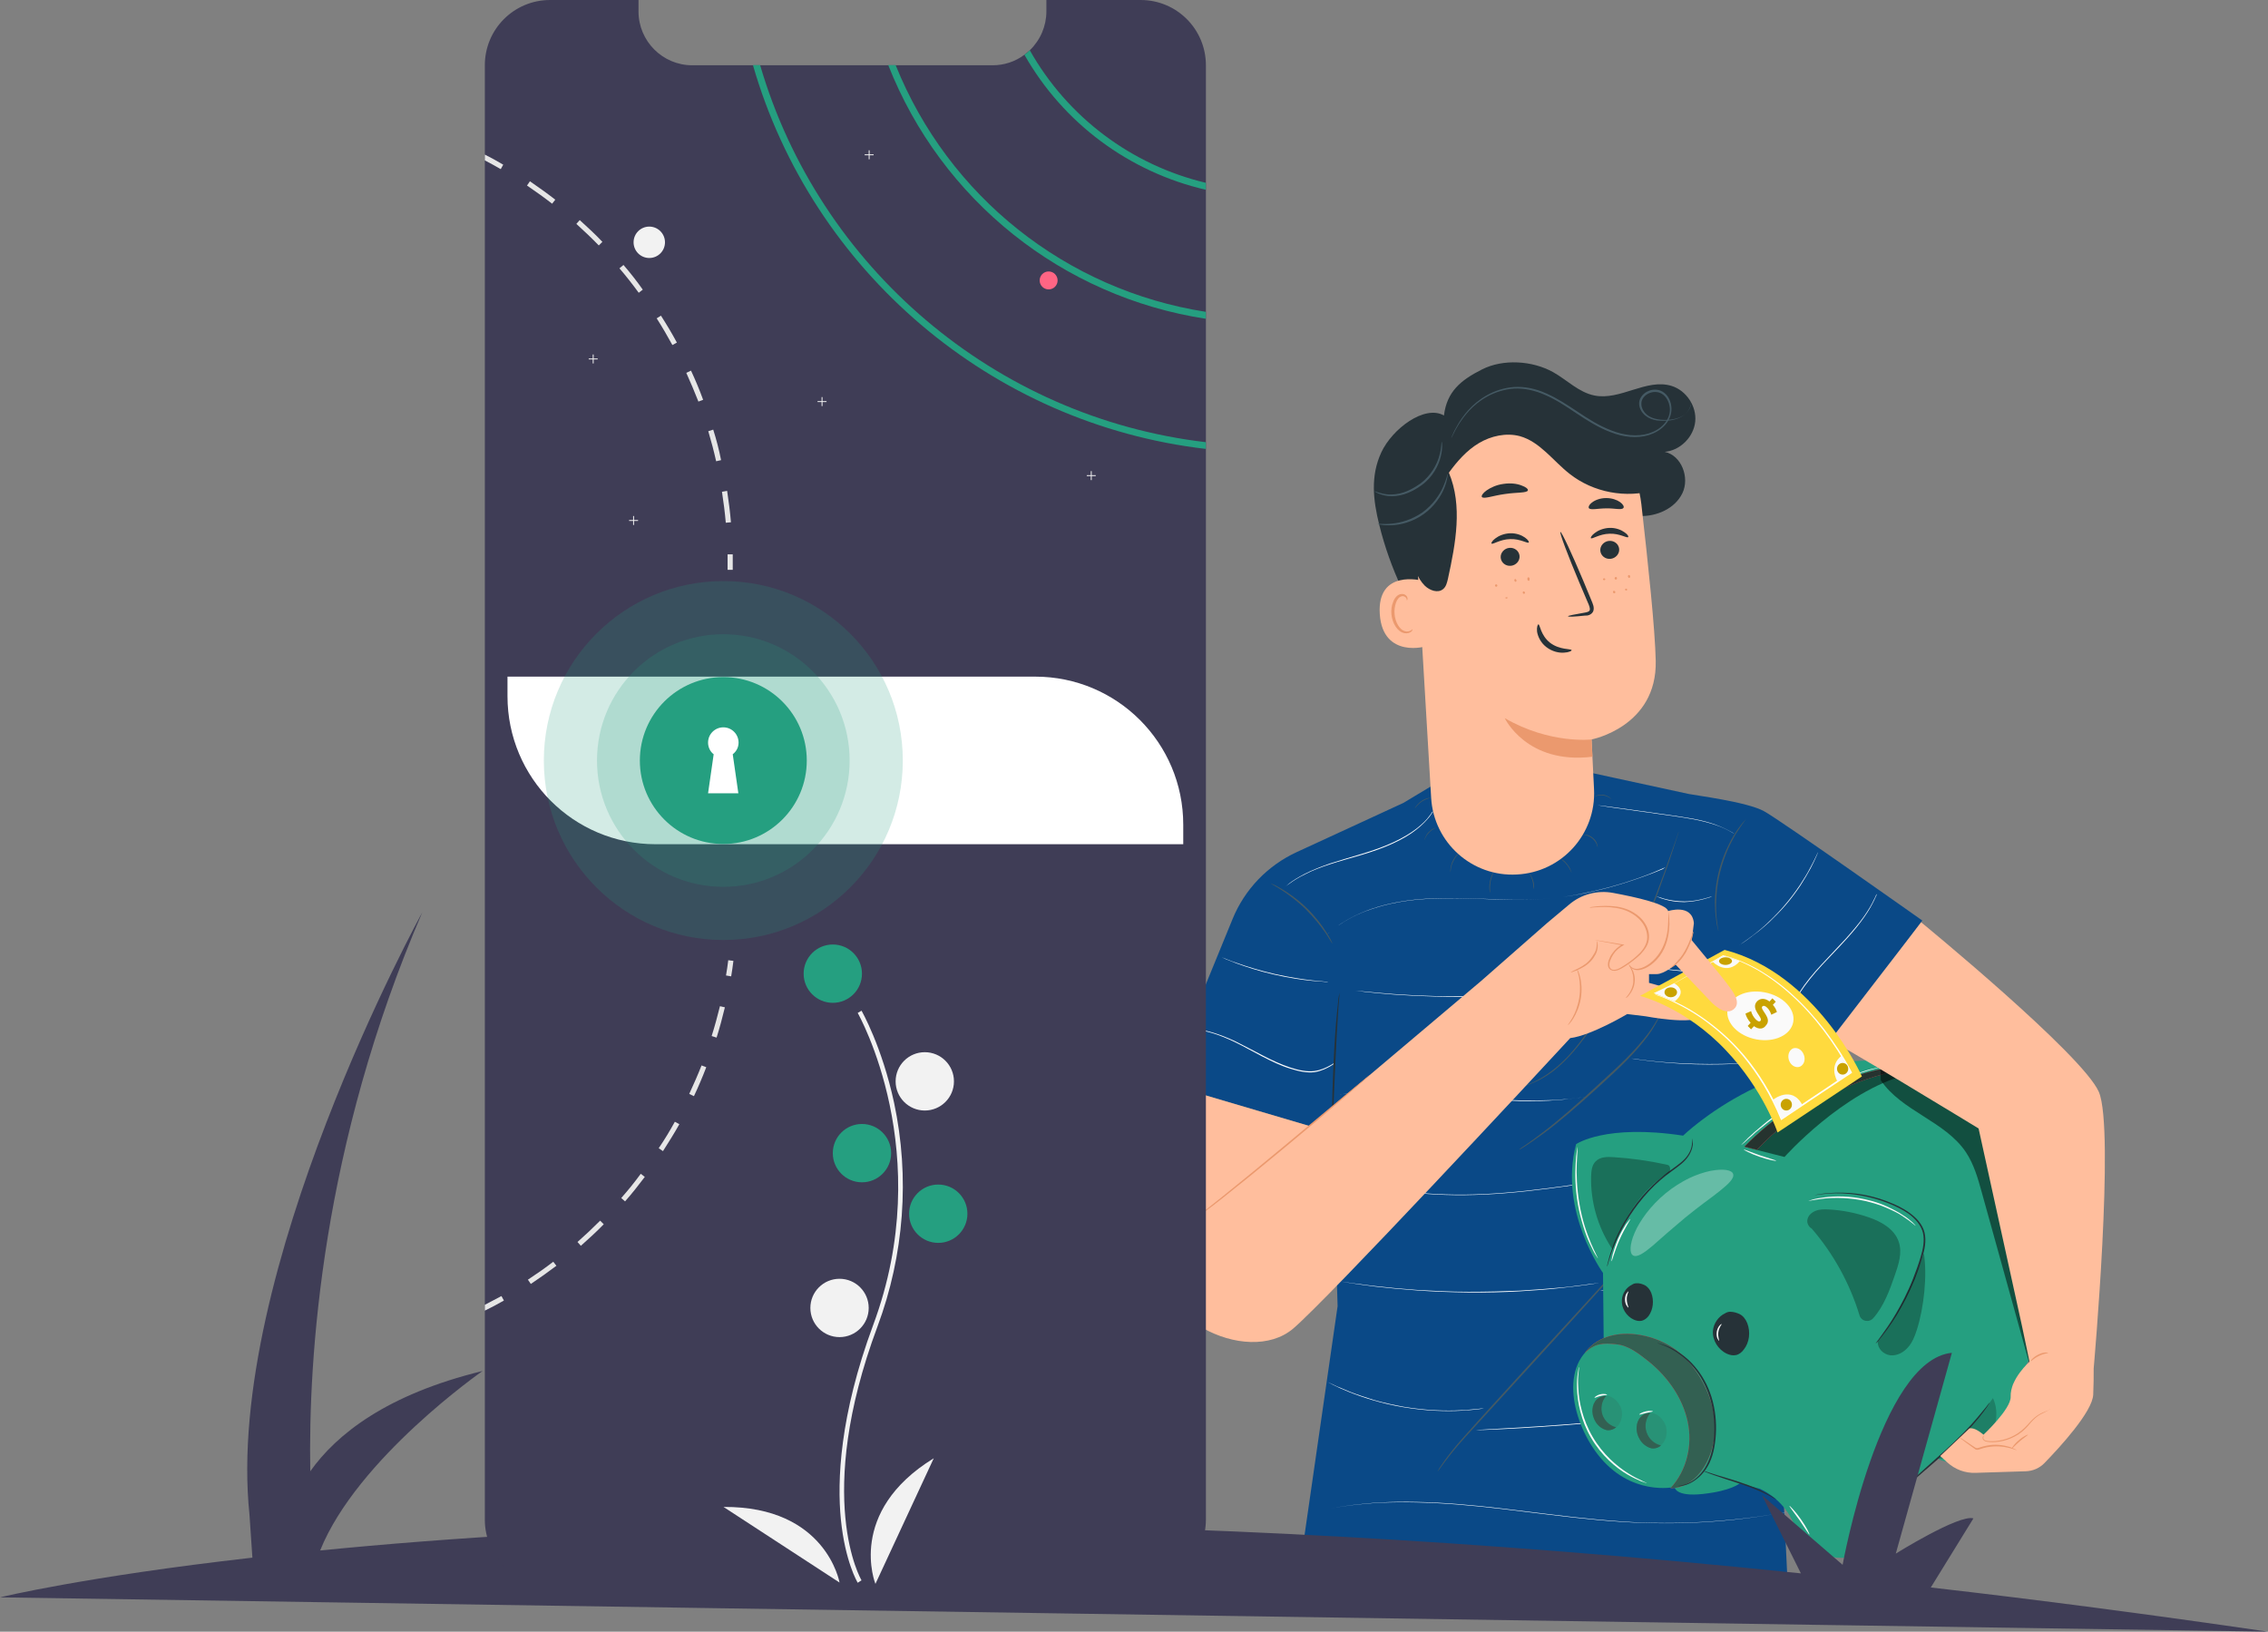 <?xml version="1.0" encoding="utf-8"?>
<!-- Generator: Adobe Illustrator 26.0.1, SVG Export Plug-In . SVG Version: 6.00 Build 0)  -->
<svg version="1.1" id="eb1b09ad-1fe0-40ca-8096-34696e14e30a"
	 xmlns="http://www.w3.org/2000/svg" xmlns:xlink="http://www.w3.org/1999/xlink" x="0px" y="0px" viewBox="0 0 1010.9 727.3"
	 style="enable-background:new 0 0 1010.9 727.3;" xml:space="preserve">
<rect x="0" y="0" width="1010.9" height="727.3" fill="#808080" stroke="none"/>
<style type="text/css">
	.st0{fill:#0A4987;}
	.st1{fill:#FFFFFF;}
	.st2{fill:#455A64;}
	.st3{fill:#263238;}
	.st4{fill:#FFBE9D;}
	.st5{fill:#EB996E;}
	.st6{fill:#259F80;}
	.st7{opacity:0.5;}
	.st8{fill:#E8505B;}
	.st9{fill:#26332F;}
	.st10{fill:#336052;}
	.st11{opacity:0.3;}
	.st12{fill:#FAFAFA;}
	.st13{opacity:0.2;}
	.st14{opacity:0.4;}
	.st15{fill:#FFDA3E;}
	.st16{fill:#C9A200;}
	.st17{fill:#3F3D56;}
	.st18{fill:#F2F2F2;}
	.st19{fill:#FF6584;}
	.st20{fill:#E6E6E6;}
	.st21{opacity:0.2;fill:#259F80;enable-background:new    ;}
	.st22{display:none;}
	.st23{display:inline;fill:#2F2E41;}
	.st24{display:inline;fill:#FFB9B9;}
	.st25{display:inline;opacity:0.1;enable-background:new    ;}
	.st26{display:inline;fill:#EC8A46;}
</style>
<g>
	<g>
		<g>
			<g>
				<path class="st0" d="M856.8,410.3c0,0-62.6-44.3-70.5-48.7c-7.5-4.2-31.5-7.2-33.6-7.7l-42.9-9.3l-65.5,2l-18.8,11.3l-47.5,21.9
					c-13,6-23.2,16.6-28.6,29.8l-30,73.3l74.5,22l2.3,77.3l-17.6,121.9h218.1l-11-233.5l22.7,5L856.8,410.3z"/>
			</g>
			<g>
				<g>
					<path class="st1" d="M595.2,473.8c0,0-0.8,0.6-2.3,1.5c-1.5,0.8-3.8,2.1-7,2.6c-3.2,0.4-6.9-0.3-10.9-1.6
						c-4-1.2-8.1-3.2-12.4-5.4c-4.3-2.2-8.2-4.5-12-6.3c-3.7-1.8-7.2-3.2-10.2-4.1c-3-0.9-5.5-1.3-7.3-1.5c-0.9-0.1-1.6-0.1-2-0.2
						c-0.5,0-0.7-0.1-0.7-0.1s1-0.1,2.7,0.1c1.7,0.1,4.3,0.5,7.3,1.4c3,0.9,6.5,2.2,10.3,4c3.7,1.8,7.7,4,12,6.2
						c4.2,2.2,8.4,4.1,12.3,5.4c3.9,1.3,7.7,2,10.8,1.6c3.1-0.4,5.4-1.6,6.9-2.4c0.8-0.4,1.4-0.8,1.7-1
						C595,473.9,595.2,473.8,595.2,473.8z"/>
				</g>
			</g>
			<g>
				<g>
					<path class="st1" d="M592,437.7c0,0-0.2,0-0.5,0c-0.4,0-0.9,0-1.4-0.1c-1.2-0.1-3-0.2-5.2-0.4c-4.4-0.4-10.4-1.3-17-2.8
						c-6.6-1.5-12.4-3.4-16.5-4.9c-2.1-0.8-3.7-1.4-4.9-1.9c-0.5-0.2-0.9-0.4-1.3-0.6c-0.3-0.1-0.4-0.2-0.4-0.2s0.2,0,0.5,0.2
						c0.4,0.1,0.8,0.3,1.3,0.5c1.1,0.5,2.8,1.1,4.9,1.8c4.2,1.5,10,3.3,16.5,4.8c6.6,1.5,12.6,2.4,17,2.9c2.2,0.2,4,0.4,5.2,0.5
						c0.5,0,1,0.1,1.4,0.1C591.9,437.7,592,437.7,592,437.7z"/>
				</g>
			</g>
			<g>
				<g>
					<path class="st1" d="M638.9,361.6c0,0-0.6,0.9-1.7,2.4c-1.2,1.5-3.1,3.6-5.8,5.7c-2.7,2.2-6.3,4.3-10.4,6.2
						c-4.1,1.9-8.9,3.6-13.9,5.1c-5.1,1.5-9.9,2.8-14.2,4.2c-4.3,1.4-8.2,2.9-11.2,4.5c-3.1,1.5-5.4,3-7,4.2c-0.8,0.5-1.4,1-1.8,1.3
						c-0.4,0.3-0.6,0.5-0.6,0.5s0.8-0.7,2.3-1.9c1.5-1.2,3.9-2.7,7-4.3c3.1-1.6,6.9-3.1,11.2-4.6c4.3-1.4,9.2-2.8,14.2-4.3
						c5-1.5,9.8-3.2,13.9-5.1c4.1-1.9,7.7-4,10.4-6.1c2.7-2.1,4.7-4.1,5.8-5.7c0.6-0.7,1-1.4,1.3-1.8
						C638.7,361.8,638.9,361.6,638.9,361.6z"/>
				</g>
			</g>
			<g>
				<g>
					<path class="st1" d="M773,371.6c0,0-0.2-0.1-0.6-0.3c-0.4-0.2-0.9-0.5-1.6-0.9c-1.4-0.8-3.5-1.8-6.2-2.7
						c-2.7-0.9-6-1.8-9.7-2.5c-3.7-0.7-7.9-1.3-12.2-1.9c-8.6-1.2-16.4-2.3-22.2-3.1c-2.8-0.4-5-0.7-6.7-1c-0.7-0.1-1.3-0.2-1.8-0.3
						c-0.4-0.1-0.6-0.1-0.6-0.1s0.2,0,0.6,0.1c0.5,0.1,1.1,0.1,1.8,0.2c1.7,0.2,4,0.5,6.7,0.9c5.8,0.8,13.6,1.9,22.2,3.1
						c4.3,0.6,8.5,1.2,12.2,1.9c3.7,0.7,7.1,1.6,9.8,2.6c2.7,1,4.8,2,6.2,2.8C772.3,371.1,773,371.6,773,371.6z"/>
				</g>
			</g>
			<g>
				<g>
					<path class="st1" d="M742.6,386.4c0,0-0.5,0.2-1.5,0.7c-1,0.4-2.4,1-4.2,1.8c-3.7,1.5-9.1,3.5-15.9,5.5c-6.8,2-15,4-24.3,5.4
						c-9.3,1.4-19.6,1.4-30.4,1.1c-10.8-0.4-21.1-0.8-30.5-0.2c-9.3,0.5-17.7,2.2-24.4,4.5c-6.7,2.2-11.7,5.1-15,7.4
						c-1.6,1.2-2.8,2.1-3.6,2.8c-0.8,0.7-1.2,1-1.2,1s0.4-0.4,1.2-1c0.8-0.7,2-1.6,3.6-2.8c3.2-2.3,8.3-5.2,15-7.5
						c6.7-2.3,15.1-4,24.4-4.5c9.4-0.6,19.7-0.1,30.5,0.2c10.8,0.4,21.1,0.4,30.4-1c9.3-1.3,17.5-3.3,24.3-5.3
						c6.8-2,12.2-4,15.9-5.4c1.8-0.7,3.3-1.3,4.2-1.7C742.1,386.6,742.6,386.4,742.6,386.4z"/>
				</g>
			</g>
			<g>
				<g>
					<path class="st1" d="M763.2,399.5c0,0-0.1,0-0.2,0.1c-0.2,0.1-0.5,0.2-0.7,0.3c-0.6,0.2-1.5,0.5-2.6,0.8
						c-2.2,0.6-5.4,1.3-9,1.4c-3.6,0-6.8-0.6-9-1.3c-1.1-0.3-2-0.6-2.6-0.9c-0.2-0.1-0.5-0.2-0.7-0.3c-0.2-0.1-0.2-0.1-0.2-0.1
						c0,0,0.1,0,0.3,0.1c0.2,0.1,0.5,0.1,0.7,0.2c0.6,0.2,1.5,0.5,2.6,0.8c2.2,0.6,5.4,1.2,9,1.2c3.6,0,6.7-0.7,9-1.3
						c1.1-0.3,2-0.6,2.7-0.8c0.3-0.1,0.5-0.1,0.7-0.2C763.1,399.5,763.2,399.5,763.2,399.5z"/>
				</g>
			</g>
			<g>
				<g>
					<path class="st1" d="M720.9,437.4c0,0-6.4,1.4-16.9,2.9c-5.2,0.8-11.5,1.6-18.5,2.3c-7,0.7-14.7,1.2-22.8,1.5
						c-8.1,0.3-15.8,0.3-22.8,0.1c-7-0.2-13.3-0.5-18.6-0.9c-10.6-0.8-17.1-1.7-17.1-1.7s0.4,0,1.2,0.1c0.8,0.1,2,0.2,3.4,0.3
						c3,0.3,7.2,0.7,12.5,1.1c5.3,0.4,11.6,0.7,18.6,0.9c7,0.1,14.7,0.1,22.8-0.2c8.1-0.3,15.8-0.9,22.8-1.5
						c7-0.7,13.3-1.4,18.5-2.2c5.3-0.8,9.5-1.4,12.4-2c1.4-0.2,2.5-0.4,3.4-0.6C720.5,437.5,720.9,437.4,720.9,437.4z"/>
				</g>
			</g>
			<g>
				<g>
					<path class="st1" d="M773.4,433.6c0,0-0.2,0-0.5,0c-0.4,0-0.9,0-1.4,0c-1.2,0-3,0.1-5.1,0c-4.3,0-10.3-0.2-16.9-0.7
						c-6.6-0.6-12.5-1.5-16.8-2.2c-2.1-0.4-3.9-0.7-5-1c-0.5-0.1-1-0.2-1.4-0.3c-0.3-0.1-0.5-0.1-0.5-0.1s0.2,0,0.5,0.1
						c0.4,0.1,0.8,0.2,1.4,0.2c1.3,0.2,3,0.5,5.1,0.9c4.3,0.7,10.2,1.6,16.8,2.1c6.6,0.6,12.6,0.8,16.9,0.8c2.1,0,3.8,0,5.1,0
						c0.5,0,1,0,1.4,0C773.2,433.6,773.4,433.6,773.4,433.6z"/>
				</g>
			</g>
			<g>
				<g>
					<path class="st1" d="M706.4,488.9c0,0-0.4,0.1-1.1,0.2c-0.8,0.1-1.8,0.3-3.2,0.4c-1.4,0.2-3.1,0.4-5,0.6
						c-2,0.1-4.2,0.4-6.7,0.5c-2.5,0.1-5.2,0.2-8.1,0.2c-1.5,0-3,0-4.5,0c-1.6-0.1-3.1-0.1-4.8-0.2c-6.5-0.3-13.7-0.8-21.3-1.4
						c-7.5-0.6-14.7-1.3-21.2-1.7c-6.5-0.4-12.4-0.7-17.4-0.6c-1.2,0-2.4,0-3.5,0c-1.1,0.1-2.2,0.1-3.1,0.2c-2,0.1-3.7,0.2-5,0.3
						c-1.3,0.1-2.4,0.2-3.2,0.3c-0.7,0.1-1.1,0.1-1.1,0.1s0.4-0.1,1.1-0.1c0.8-0.1,1.8-0.2,3.2-0.4c1.4-0.2,3.1-0.3,5-0.4
						c1-0.1,2-0.1,3.1-0.2c1.1,0,2.3,0,3.5,0c5-0.1,10.9,0.2,17.4,0.5c6.5,0.4,13.7,1.1,21.2,1.7c7.5,0.7,14.7,1.2,21.3,1.4
						c1.6,0.1,3.2,0.1,4.8,0.2c1.5,0,3.1,0,4.5,0c2.9,0.1,5.6-0.1,8.1-0.1c2.5,0,4.7-0.3,6.7-0.4c2-0.1,3.6-0.3,5-0.5
						c1.3-0.2,2.4-0.3,3.2-0.4C706.1,488.9,706.4,488.9,706.4,488.9z"/>
				</g>
			</g>
			<g>
				<g>
					<path class="st1" d="M785.3,473.2c0,0-0.2,0-0.6,0.1c-0.5,0.1-1,0.1-1.7,0.2c-1.5,0.2-3.6,0.3-6.3,0.5
						c-5.3,0.4-12.7,0.6-20.8,0.4c-8.1-0.2-15.5-0.9-20.8-1.5c-2.6-0.3-4.8-0.6-6.3-0.8c-0.7-0.1-1.2-0.2-1.7-0.3
						c-0.4-0.1-0.6-0.1-0.6-0.1s0.2,0,0.6,0.1c0.5,0.1,1,0.1,1.7,0.2c1.5,0.2,3.6,0.5,6.3,0.8c5.3,0.6,12.6,1.2,20.8,1.4
						c8.1,0.2,15.5,0,20.8-0.3c2.7-0.2,4.8-0.3,6.3-0.4c0.7-0.1,1.2-0.1,1.7-0.1C785.1,473.2,785.3,473.2,785.3,473.2z"/>
				</g>
			</g>
			<g>
				<g>
					<path class="st1" d="M786.3,521.9c0,0-0.7,0-2-0.1c-1.3-0.1-3.2-0.3-5.6-0.3c-4.9-0.2-11.9-0.3-20.7,0.1
						c-8.7,0.4-19.1,1.5-30.5,3c-11.4,1.5-24,3.5-37.2,5.2c-13.2,1.7-25.9,2.8-37.5,2.9c-11.6,0.1-22-0.7-30.6-2.2
						c-8.6-1.5-15.4-3.4-20-5.1c-1.2-0.4-2.2-0.8-3-1.1c-0.9-0.3-1.6-0.6-2.2-0.9c-1.2-0.5-1.8-0.7-1.8-0.7s0.6,0.2,1.8,0.7
						c0.6,0.2,1.4,0.5,2.2,0.8c0.9,0.3,1.9,0.7,3.1,1.1c4.6,1.6,11.4,3.5,20,5c8.6,1.5,19,2.3,30.5,2.2c11.5-0.1,24.2-1.2,37.4-2.9
						c13.2-1.7,25.8-3.7,37.2-5.1c11.4-1.5,21.8-2.5,30.5-2.9c8.7-0.4,15.8-0.3,20.7,0C783.6,521.6,786.3,521.9,786.3,521.9z"/>
				</g>
			</g>
			<g>
				<g>
					<path class="st1" d="M712.6,571.9c0,0-6.4,1.1-16.9,2.2c-5.3,0.6-11.5,1.1-18.5,1.5c-7,0.4-14.7,0.6-22.7,0.5
						c-8.1-0.1-15.7-0.4-22.7-0.9c-7-0.5-13.2-1.1-18.5-1.7c-10.5-1.3-16.9-2.5-16.9-2.5s0.4,0,1.2,0.2c0.8,0.1,2,0.3,3.4,0.5
						c1.5,0.2,3.2,0.5,5.3,0.7c2.1,0.3,4.4,0.6,7.1,0.9c5.2,0.6,11.5,1.2,18.5,1.7c7,0.4,14.6,0.8,22.7,0.8c8.1,0,15.7-0.2,22.7-0.5
						c7-0.4,13.2-0.9,18.5-1.4c2.6-0.2,5-0.5,7.1-0.8c2.1-0.2,3.9-0.5,5.3-0.7c1.4-0.2,2.5-0.3,3.4-0.4
						C712.2,571.9,712.6,571.9,712.6,571.9z"/>
				</g>
			</g>
			<g>
				<g>
					<path class="st1" d="M785.5,562.3c0,0-0.2,0.1-0.7,0.2c-0.5,0.2-1.2,0.4-2.1,0.6c-1.8,0.5-4.4,1.3-7.6,2.1
						c-6.5,1.7-15.4,3.9-25.5,5.7c-10,1.8-19.2,3-25.8,3.7c-3.3,0.3-6,0.6-7.9,0.7c-0.9,0.1-1.6,0.1-2.1,0.1c-0.5,0-0.7,0-0.7,0
						s0.3,0,0.7-0.1c0.6-0.1,1.3-0.1,2.1-0.2c1.9-0.2,4.6-0.4,7.9-0.8c6.6-0.7,15.8-1.9,25.8-3.8c10-1.8,19-4,25.5-5.6
						c3.2-0.8,5.8-1.5,7.6-2.1c0.8-0.2,1.5-0.4,2.1-0.6C785.2,562.4,785.5,562.3,785.5,562.3z"/>
				</g>
			</g>
			<g>
				<g>
					<path class="st1" d="M661.5,627.8c0,0-4,0.7-10.4,1c-3.2,0.2-7.1,0.2-11.4,0c-4.3-0.2-9-0.7-13.9-1.5
						c-4.9-0.8-9.5-1.9-13.6-3.1c-4.1-1.2-7.8-2.5-10.8-3.7c-6-2.4-9.5-4.4-9.5-4.4s0.2,0.1,0.7,0.3c0.5,0.2,1.1,0.5,1.9,0.9
						c0.8,0.4,1.8,0.9,3,1.3c1.2,0.5,2.5,1.1,4,1.7c3,1.2,6.7,2.4,10.8,3.7c4.1,1.2,8.7,2.2,13.6,3.1c4.9,0.8,9.6,1.3,13.8,1.5
						c4.3,0.2,8.1,0.2,11.4,0c1.6,0,3.1-0.2,4.4-0.3c1.3-0.1,2.4-0.2,3.3-0.3c0.8-0.1,1.5-0.2,2.1-0.2
						C661.2,627.8,661.5,627.8,661.5,627.8z"/>
				</g>
			</g>
			<g>
				<g>
					<path class="st1" d="M790.4,624.4c0,0-0.5,0.1-1.3,0.2c-0.9,0.1-2.2,0.4-3.8,0.6c-3.3,0.5-8.1,1.3-14.1,2.1
						c-11.9,1.7-28.4,3.8-46.7,5.6c-18.3,1.8-34.9,3-47,3.7c-6,0.3-10.9,0.6-14.3,0.7c-1.6,0.1-2.9,0.1-3.9,0.1c-0.9,0-1.4,0-1.4,0
						s0.5,0,1.4-0.1c0.9,0,2.2-0.1,3.9-0.2c3.4-0.2,8.3-0.5,14.2-0.8c12-0.7,28.6-1.9,46.9-3.7c18.3-1.8,34.8-3.9,46.7-5.6
						c5.9-0.8,10.7-1.5,14.1-2c1.6-0.2,2.9-0.4,3.8-0.6C789.9,624.4,790.4,624.4,790.4,624.4z"/>
				</g>
			</g>
			<g>
				<g>
					<path class="st1" d="M797.4,673.7c0,0-2.9,0.6-8.3,1.5c-5.3,0.9-13.1,2-22.7,2.8c-9.6,0.8-21.2,1.2-34,0.8
						c-12.8-0.4-26.8-1.8-41.5-3.6c-14.7-1.8-28.6-3.6-41.4-4.6c-12.7-1-24.3-1.2-33.9-0.8c-9.7,0.5-17.4,1.6-22.7,2.6
						c-2.7,0.5-4.7,0.9-6.1,1.3c-1.4,0.3-2.1,0.5-2.1,0.5s0.7-0.2,2.1-0.5c1.4-0.4,3.4-0.8,6.1-1.3c5.3-1,13.1-2.2,22.7-2.7
						c9.7-0.5,21.2-0.3,34,0.7c12.8,1,26.7,2.8,41.4,4.6c14.6,1.8,28.6,3.2,41.4,3.7c12.8,0.4,24.3,0,33.9-0.8
						c9.6-0.8,17.4-1.8,22.7-2.7c2.7-0.4,4.7-0.8,6.1-1C796.7,673.8,797.4,673.7,797.4,673.7z"/>
				</g>
			</g>
			<g>
				<g>
					<path class="st1" d="M836.7,398.3c0,0-0.4,1.1-1.3,2.9c-0.9,1.9-2.3,4.5-4.4,7.5c-2.1,3-4.8,6.4-8.1,10
						c-3.2,3.6-7,7.4-10.8,11.5c-3.8,4.1-7.1,8.2-9.8,12.3c-2.6,4-4.6,7.9-5.8,11.4c-1.2,3.5-1.7,6.4-1.9,8.4
						c-0.1,1-0.1,1.8-0.1,2.3c0,0.5,0,0.8,0,0.8s-0.1-1.1,0.1-3.2c0.1-2,0.6-5,1.8-8.5c1.1-3.5,3.1-7.4,5.7-11.5
						c2.6-4.1,6-8.2,9.8-12.3c3.8-4.1,7.5-7.9,10.8-11.5c3.2-3.6,6-6.9,8.1-9.9c2.1-3,3.6-5.6,4.4-7.4c0.5-0.9,0.8-1.6,1-2.1
						C836.6,398.6,836.7,398.3,836.7,398.3z"/>
				</g>
			</g>
			<g>
				<g>
					<path class="st1" d="M775,421.4c0,0,0.2-0.1,0.5-0.3c0.4-0.3,0.8-0.6,1.3-0.9c1.2-0.8,2.8-2,4.8-3.5c2-1.5,4.3-3.4,6.7-5.7
						c2.4-2.3,5-4.9,7.4-7.8c2.5-2.9,4.6-5.8,6.5-8.6c1.8-2.8,3.4-5.3,4.5-7.5c1.2-2.2,2.1-4,2.7-5.3c0.3-0.6,0.5-1.1,0.7-1.5
						c0.2-0.3,0.3-0.5,0.3-0.5s-1.1,2.9-3.4,7.3c-1.2,2.2-2.7,4.8-4.5,7.6c-1.9,2.8-4,5.7-6.5,8.6c-2.5,2.9-5.1,5.5-7.5,7.8
						c-2.4,2.2-4.7,4.1-6.8,5.6C777.7,419.9,775,421.4,775,421.4z"/>
				</g>
			</g>
			<g>
				<g>
					<g>
						<g>
							<g>
								<path class="st2" d="M679.2,484.1c0,0,0.1-0.1,0.3-0.1c0.3-0.1,0.6-0.2,1-0.4c0.9-0.3,2.1-0.8,3.7-1.6
									c3.1-1.5,7.4-4.2,11.9-8.4c4.5-4.2,9.1-10,13.6-16.8c4.5-6.8,9-14.6,13.2-23.1c8.5-16.9,14.6-32.9,18.8-44.5
									c2.1-5.8,3.8-10.6,4.9-13.8c0.6-1.6,1-2.9,1.3-3.8c0.1-0.4,0.3-0.7,0.4-1c0.1-0.2,0.1-0.3,0.1-0.3c0,0,0,0.1-0.1,0.3
									c-0.1,0.3-0.2,0.6-0.3,1c-0.3,0.9-0.7,2.2-1.2,3.8c-1.1,3.3-2.6,8.1-4.7,13.9C738,401,732,417.1,723.4,434
									c-4.3,8.4-8.8,16.3-13.3,23.1c-4.5,6.8-9.2,12.6-13.8,16.9c-4.5,4.3-8.9,6.9-12.1,8.3c-1.6,0.7-2.8,1.2-3.7,1.5
									c-0.4,0.1-0.7,0.2-1,0.3C679.3,484.1,679.2,484.1,679.2,484.1z"/>
							</g>
						</g>
						<g>
							<g>
								<path class="st2" d="M677,512.5c0,0,0.2-0.2,0.7-0.6c0.5-0.4,1.3-0.9,2.2-1.5c1.9-1.3,4.6-3.2,7.8-5.7
									c6.5-4.9,15-12.3,24.2-20.8c4.6-4.2,9-8.2,12.8-12c3.8-3.8,7-7.5,9.5-10.7c2.5-3.3,4.1-6.1,5.2-8.1c0.6-1,0.9-1.8,1.2-2.3
									c0.3-0.5,0.4-0.8,0.4-0.8c0,0-0.1,0.3-0.3,0.9c-0.2,0.6-0.6,1.4-1.1,2.4c-1,2.1-2.6,5-5,8.3c-2.4,3.3-5.6,7-9.4,10.9
									c-3.8,3.9-8.2,7.9-12.8,12.1c-9.2,8.4-17.8,15.8-24.4,20.6c-3.3,2.4-6,4.3-7.9,5.5c-1,0.6-1.7,1.1-2.2,1.4
									C677.3,512.3,677,512.5,677,512.5z"/>
							</g>
						</g>
						<g>
							<g>
								<path class="st2" d="M640.8,655.7c0,0,0-0.1,0.2-0.3c0.1-0.2,0.3-0.5,0.5-0.9c0.5-0.7,1.2-1.8,2.2-3.2
									c1.9-2.7,4.9-6.5,8.9-11c7.9-8.9,19.1-21.1,31.3-34.5c12.3-13.4,23.4-25.6,31.5-34.4c4-4.3,7.3-7.9,9.6-10.4
									c1.1-1.2,2-2.1,2.6-2.8c0.3-0.3,0.5-0.5,0.7-0.7c0.2-0.2,0.2-0.2,0.3-0.2c0,0-0.1,0.1-0.2,0.3c-0.2,0.2-0.4,0.5-0.6,0.8
									c-0.6,0.7-1.5,1.7-2.5,2.9c-2.3,2.5-5.5,6.1-9.4,10.5c-8.1,8.9-19.1,21.1-31.4,34.5c-12.3,13.4-23.4,25.6-31.5,34.4
									c-4,4.4-7,8.2-9,10.9c-1,1.3-1.8,2.4-2.3,3.1c-0.2,0.3-0.4,0.6-0.6,0.8C640.9,655.7,640.8,655.8,640.8,655.7z"/>
							</g>
						</g>
					</g>
					<g>
						<g>
							<path class="st2" d="M765.9,414.9c0,0-0.2-0.7-0.5-2c-0.2-0.7-0.3-1.5-0.4-2.4c-0.1-1-0.3-2-0.4-3.2c-0.1-1.2-0.2-2.5-0.2-4
								c-0.1-1.4,0-2.9,0.1-4.5c0.2-3.2,0.7-6.7,1.6-10.3c0.9-3.6,2.1-6.9,3.4-9.8c0.7-1.4,1.3-2.8,2-4.1c0.7-1.3,1.4-2.4,2-3.4
								c0.6-1,1.3-1.9,1.9-2.7c0.5-0.8,1.1-1.4,1.5-1.9c0.9-1,1.4-1.6,1.4-1.6c0,0-0.4,0.6-1.2,1.7c-0.4,0.5-0.9,1.2-1.4,2
								c-0.5,0.8-1.2,1.7-1.8,2.7c-0.6,1-1.3,2.2-1.9,3.4c-0.7,1.2-1.3,2.6-2,4.1c-1.2,2.9-2.4,6.2-3.3,9.8c-0.9,3.6-1.4,7-1.6,10.2
								c-0.1,1.6-0.2,3.1-0.2,4.5c0,1.4,0,2.7,0.1,3.9c0,1.2,0.2,2.3,0.3,3.2c0.1,1,0.2,1.8,0.3,2.4
								C765.9,414.1,766,414.9,765.9,414.9z"/>
						</g>
					</g>
					<g>
						<g>
							<path class="st2" d="M785.4,463c-0.2,0.1-2.6-5.3-5.4-11.9c-2.8-6.6-4.9-12.1-4.8-12.2c0.2-0.1,2.6,5.3,5.4,11.9
								C783.5,457.4,785.6,462.9,785.4,463z"/>
						</g>
					</g>
					<g>
						<g>
							<path class="st2" d="M593.8,420.5c-0.1,0.1-1.1-1.9-3.1-4.8c-2-2.9-5-6.7-8.8-10.5c-3.8-3.7-7.8-6.6-10.7-8.5
								c-3-1.9-4.9-2.9-4.9-3c0,0,0.5,0.2,1.4,0.6c0.9,0.4,2.2,1.1,3.7,2c3,1.8,7.1,4.6,11,8.4c3.9,3.8,6.8,7.7,8.7,10.7
								c0.9,1.5,1.7,2.7,2.1,3.6C593.6,419.9,593.9,420.4,593.8,420.5z"/>
						</g>
					</g>
				</g>
			</g>
		</g>
		<g>
			<g>
				<g>
					<path class="st2" d="M646.5,388.8c0,0-0.1-0.5,0-1.4c0.1-0.9,0.3-2,0.8-3.2c0.7-1.6,1.7-2.9,2.3-3.4l0.1-0.1l0,0.1
						c0.2,0.4,0.2,0.6,0.2,0.6c0,0-0.1-0.2-0.3-0.5l0.1,0c-0.5,0.6-1.4,1.8-2.1,3.4C646.5,386.6,646.6,388.8,646.5,388.8z"/>
				</g>
			</g>
			<g>
				<g>
					<path class="st2" d="M664.2,398c0,0-0.2-0.5-0.3-1.3c-0.1-0.8-0.1-2,0.1-3.3c0.2-1.3,0.6-2.4,0.9-3.2c0.3-0.8,0.6-1.2,0.7-1.2
						c0.1,0-0.9,1.9-1.3,4.4C663.9,395.9,664.3,398,664.2,398z"/>
				</g>
			</g>
			<g>
				<g>
					<path class="st2" d="M683.6,396.4c-0.1,0,0-1.7-0.5-3.7c-0.5-2-1.5-3.4-1.5-3.5c0,0,0.3,0.3,0.7,0.9c0.4,0.6,0.8,1.5,1.1,2.5
						c0.3,1,0.4,2,0.4,2.7C683.7,396,683.6,396.4,683.6,396.4z"/>
				</g>
			</g>
			<g>
				<g>
					<path class="st2" d="M700.5,389c-0.1,0-0.7-1.7-2-3.4c-1.3-1.7-2.9-2.7-2.8-2.8c0,0,0.4,0.2,1,0.6c0.6,0.4,1.3,1.1,2,2
						c0.7,0.9,1.2,1.8,1.4,2.5C700.4,388.6,700.5,389,700.5,389z"/>
				</g>
			</g>
			<g>
				<g>
					<path class="st2" d="M712.1,377.5c-0.1,0.1-0.4-2.1-2.3-3.7c-1.9-1.6-4-1.7-4-1.8c0,0,0.1,0,0.4,0c0.2,0,0.6,0,1,0.1
						c0.8,0.2,1.9,0.6,2.8,1.4c1,0.8,1.6,1.8,1.8,2.6c0.1,0.4,0.2,0.7,0.3,0.9C712.1,377.4,712.2,377.5,712.1,377.5z"/>
				</g>
			</g>
			<g>
				<g>
					<path class="st2" d="M718.4,356.3c0,0.1-1.3-1.3-3.5-1.7c-2.2-0.4-3.9,0.4-3.9,0.3c-0.1,0,1.7-1,3.9-0.6
						C717.2,354.8,718.4,356.3,718.4,356.3z"/>
				</g>
			</g>
			<g>
				<g>
					<path class="st2" d="M634.9,374.5c0,0,0-0.5,0.3-1.1c0.3-0.7,0.7-1.6,1.5-2.4c0.8-0.8,1.6-1.4,2.3-1.7c0.7-0.3,1.1-0.4,1.1-0.4
						c0,0.1-1.7,0.6-3.2,2.3C635.4,372.7,634.9,374.5,634.9,374.5z"/>
				</g>
			</g>
			<g>
				<g>
					<path class="st2" d="M630.6,360.3c0,0,0.2-0.5,0.7-1.1c0.5-0.6,1.2-1.4,2.2-2.1c1-0.7,2-1.1,2.8-1.3c0.8-0.2,1.2-0.2,1.3-0.2
						c0,0.1-1.9,0.4-3.9,1.7C631.7,358.7,630.7,360.4,630.6,360.3z"/>
				</g>
			</g>
		</g>
		<g>
			<g>
				<path class="st3" d="M597.3,442.7C597.3,442.7,597.3,442.6,597.3,442.7c-0.1,0.1-0.2,0.3-0.2,0.5c-0.1,0.4-0.1,1-0.2,1.8
					c-0.2,1.6-0.3,3.9-0.5,6.7c-0.4,5.6-0.8,13.4-1.2,22.1c-0.4,8.6-0.7,16.4-0.9,22.1c-0.1,2.7-0.2,5-0.2,6.7
					c0,0.7-0.1,1.3-0.1,1.8c0,0.4,0,0.6-0.1,0.6c0,0,0-0.2-0.1-0.6c0-0.5,0-1.1-0.1-1.8c0-1.6,0-3.9,0-6.7
					c0.1-5.7,0.3-13.5,0.7-22.1c0.4-8.6,0.9-16.4,1.5-22.1c0.3-2.8,0.5-5.1,0.7-6.7c0.1-0.8,0.2-1.4,0.4-1.8
					c0.1-0.2,0.1-0.4,0.2-0.5C597.3,442.6,597.3,442.7,597.3,442.7z"/>
			</g>
		</g>
	</g>
	<g>
		<g>
			<g>
				<g>
					<path class="st3" d="M745,172c-11.2-3.4-22.8,6.6-34.3,4.3c-7-1.4-12.2-6.9-18.4-10.4c-9.3-5.2-22.4-6-31.8-1.2
						c-9.5,4.8-15.6,9.9-16.9,20.5c-8.6-4.9-23,5.9-27.9,16.4c-4.9,10.5-3.7,21.3-0.9,32.5c4.8,19.3,13.4,37.7,25.2,53.7
						c1,1.4,2.7,3,4.3,2.2c1.1-0.5,1.5-1.9,1.7-3.1c1.6-10.3,0.3-20.7-0.5-31.1c-0.9-10.3-1.3-21,1.9-30.9
						c3.3-9.9,11-18.9,21.2-20.9c7.5-1.5,15.3,1,22,4.7c6.7,3.8,12.6,8.8,18.9,13.1c6.4,4.3,13.5,7.9,21.2,8.2
						c7.7,0.3,15.9-3.3,19.2-10.2c3.3-6.9-0.4-16.8-7.9-18.4c6.9-0.6,12.9-6.6,13.6-13.5C756.3,181.1,751.6,174,745,172z"/>
				</g>
			</g>
			<g>
				<g>
					<g>
						<g>
							<g>
								<g>
									<g>
										<g>
											<g>
												<g>
													<g>
														<g>
															<g>
																<g>
																	<g>
																		<g>
																			<path class="st4" d="M710.5,351.8l-1.1-22.2c0,0,29.2-5.6,28.6-35c-0.3-14.2-3.4-43.4-6.4-69.8
																				c-3.3-28.4-27.8-49.5-56.4-48.5l-2.8,0.1c-30.5,2.9-45.2,30.4-41.5,60.8l7,118.5c1.2,19.9,18.2,35.2,38.2,34.1h0
																				C696.1,388.8,711.5,371.8,710.5,351.8z"/>
																		</g>
																	</g>
																</g>
															</g>
														</g>
													</g>
												</g>
											</g>
										</g>
									</g>
									<g>
										<g>
											<g>
												<g>
													<g>
														<g>
															<g>
																<g>
																	<g>
																		<g>
																			<path class="st5" d="M709.4,329.6c0,0-18.5,2.2-38.7-9.5c0,0,9.8,20.8,39.1,17.2L709.4,329.6z"/>
																		</g>
																	</g>
																</g>
															</g>
														</g>
													</g>
												</g>
											</g>
										</g>
									</g>
								</g>
							</g>
						</g>
						<g>
							<g>
								<g>
									<g>
										<g>
											<g>
												<g>
													<g>
														<g>
															<g>
																<g>
																	<g>
																		<g>
																			<g>
																				<g>
																					<g>
																						<path class="st3" d="M721.7,244.7c0.2,2.2-1.6,4.2-3.9,4.4c-2.3,0.2-4.3-1.4-4.5-3.6
																							c-0.2-2.2,1.6-4.2,3.9-4.4C719.5,240.9,721.5,242.5,721.7,244.7z"/>
																					</g>
																				</g>
																			</g>
																		</g>
																	</g>
																</g>
															</g>
														</g>
													</g>
												</g>
												<g>
													<g>
														<g>
															<g>
																<g>
																	<g>
																		<g>
																			<g>
																				<g>
																					<g>
																						<g>
																							<path class="st3" d="M725.7,239.4c-0.5,0.6-3.8-1.7-8.3-1.5c-4.5,0.1-7.7,2.5-8.3,2
																								c-0.2-0.2,0.2-1.2,1.7-2.3c1.4-1.1,3.8-2.2,6.6-2.3c2.8-0.1,5.2,0.9,6.6,1.9
																								C725.5,238.2,726,239.1,725.7,239.4z"/>
																						</g>
																					</g>
																				</g>
																			</g>
																		</g>
																	</g>
																</g>
															</g>
														</g>
													</g>
												</g>
											</g>
											<g>
												<g>
													<g>
														<g>
															<g>
																<g>
																	<g>
																		<g>
																			<g>
																				<g>
																					<g>
																						<path class="st3" d="M677.3,247.8c0.2,2.2-1.6,4.2-3.9,4.4c-2.3,0.2-4.3-1.4-4.5-3.6
																							c-0.2-2.2,1.6-4.2,3.9-4.4C675.1,244,677.1,245.6,677.3,247.8z"/>
																					</g>
																				</g>
																			</g>
																		</g>
																	</g>
																</g>
															</g>
														</g>
													</g>
												</g>
												<g>
													<g>
														<g>
															<g>
																<g>
																	<g>
																		<g>
																			<g>
																				<g>
																					<g>
																						<g>
																							<path class="st3" d="M681.4,241.8c-0.5,0.6-3.8-1.7-8.3-1.5c-4.5,0.1-7.7,2.5-8.3,2
																								c-0.2-0.2,0.2-1.2,1.7-2.3c1.4-1.1,3.8-2.2,6.6-2.3c2.8-0.1,5.2,0.9,6.6,1.9
																								C681.1,240.6,681.6,241.5,681.4,241.8z"/>
																						</g>
																					</g>
																				</g>
																			</g>
																		</g>
																	</g>
																</g>
															</g>
														</g>
													</g>
												</g>
											</g>
											<g>
												<g>
													<g>
														<g>
															<g>
																<g>
																	<g>
																		<g>
																			<g>
																				<g>
																					<g>
																						<path class="st3" d="M698.9,274.7c0-0.3,2.8-0.8,7.3-1.6c1.1-0.2,2.2-0.4,2.4-1.2c0.2-0.8-0.3-2.1-0.9-3.4
																							c-1.2-2.8-2.4-5.6-3.7-8.7c-5.2-12.3-9-22.5-8.5-22.7c0.5-0.2,5.1,9.6,10.3,22c1.2,3,2.4,5.9,3.6,8.7
																							c0.5,1.3,1.3,2.8,0.8,4.5c-0.3,0.9-1.1,1.5-1.8,1.8c-0.7,0.3-1.4,0.3-2,0.3C701.8,274.9,699,275,698.9,274.7z
																							"/>
																					</g>
																				</g>
																			</g>
																		</g>
																	</g>
																</g>
															</g>
														</g>
													</g>
												</g>
											</g>
											<g>
												<g>
													<g>
														<g>
															<g>
																<g>
																	<g>
																		<g>
																			<g>
																				<g>
																					<g>
																						<path class="st3" d="M685.7,278.3c0.7-0.1,0.9,4.8,5.2,8.2c4.3,3.3,9.5,2.6,9.6,3.3c0.1,0.3-1.1,1-3.3,1.1
																							c-2.2,0.2-5.3-0.4-8-2.5c-2.6-2-3.8-4.9-4.1-6.9C684.9,279.5,685.4,278.3,685.7,278.3z"/>
																					</g>
																				</g>
																			</g>
																		</g>
																	</g>
																</g>
															</g>
														</g>
													</g>
												</g>
											</g>
										</g>
									</g>
								</g>
								<g>
									<g>
										<g>
											<g>
												<g>
													<g>
														<g>
															<g>
																<g>
																	<g>
																		<path class="st3" d="M681,218.6c-0.4,1.2-4.9,0.8-10.2,1.6c-5.3,0.7-9.5,2.4-10.3,1.3c-0.3-0.5,0.4-1.7,2.1-2.9
																			c1.7-1.2,4.4-2.5,7.5-2.9c3.2-0.5,6.1-0.1,8.1,0.7C680.2,217.1,681.2,218,681,218.6z"/>
																	</g>
																</g>
															</g>
														</g>
													</g>
												</g>
											</g>
										</g>
									</g>
								</g>
								<g>
									<g>
										<g>
											<g>
												<g>
													<g>
														<g>
															<g>
																<g>
																	<g>
																		<path class="st3" d="M723.6,226.4c-0.8,1.1-3.9,0.1-7.7,0.2c-3.7,0-6.9,0.9-7.7-0.1c-0.3-0.5,0.1-1.6,1.5-2.6
																			c1.3-1,3.6-1.9,6.2-1.9c2.6,0,4.8,0.8,6.2,1.8C723.5,224.8,724,225.9,723.6,226.4z"/>
																	</g>
																</g>
															</g>
														</g>
													</g>
												</g>
											</g>
										</g>
									</g>
								</g>
							</g>
						</g>
					</g>
				</g>
			</g>
			<g>
				<g>
					<g>
						<g>
							<g>
								<g>
									<g>
										<g>
											<g>
												<g>
													<g>
														<path class="st4" d="M634.1,258.9c-0.5-0.2-20.4-5.3-19.1,14.8c1.3,20.1,21.2,14.6,21.2,14
															C636.2,287.2,634.1,258.9,634.1,258.9z"/>
													</g>
												</g>
											</g>
										</g>
									</g>
								</g>
							</g>
						</g>
					</g>
				</g>
				<g>
					<g>
						<g>
							<g>
								<g>
									<g>
										<g>
											<g>
												<g>
													<g>
														<g>
															<path class="st5" d="M629.6,280.5c-0.1-0.1-0.3,0.3-0.9,0.6c-0.6,0.3-1.5,0.6-2.6,0.2c-2.2-0.6-4.2-3.9-4.5-7.5
																c-0.2-1.8,0.1-3.6,0.6-5.1c0.5-1.5,1.4-2.6,2.5-2.9c1-0.3,1.8,0.3,2.1,0.8c0.3,0.5,0.2,1,0.3,1
																c0.1,0,0.4-0.4,0.2-1.2c-0.1-0.4-0.4-0.9-0.9-1.2c-0.5-0.4-1.2-0.5-2-0.4c-1.5,0.2-2.8,1.7-3.4,3.4
																c-0.7,1.6-1,3.6-0.8,5.7c0.4,4,2.7,7.7,5.7,8.3c1.4,0.3,2.6-0.2,3.2-0.7C629.6,281,629.6,280.6,629.6,280.5z"/>
														</g>
													</g>
												</g>
											</g>
										</g>
									</g>
								</g>
							</g>
						</g>
					</g>
				</g>
			</g>
			<g>
				<g>
					<g>
						<path class="st3" d="M737.6,218.4c-12.8,3.9-27.5,1.1-38-7.2c-7.4-5.8-13.2-14.3-22.2-16.8c-6.1-1.6-12.8-0.1-18.2,3.1
							c-5.4,3.2-9.7,8.1-13.4,13.2c6.2,14.7,3,31.6-0.4,47.2c-0.4,1.7-0.8,3.6-2.2,4.7c-2.3,1.9-5.9,0.6-8.1-1.5
							c-3.4-3.4-4.9-8.2-5.9-12.9c-2.3-10.7-3-21.9-0.9-32.6c2-10.8,6.8-21.1,14.5-29c9.6-9.8,23.2-15.2,36.9-15.5
							c13.7-0.3,27.3,4.4,38.5,12.3c5.2,3.6,10,8.1,12.8,13.8"/>
					</g>
				</g>
			</g>
		</g>
		<g>
			<g>
				<g>
					<path class="st2" d="M753.7,178.8c0,0,0.1,0.6-0.1,1.7c-0.3,1.1-1,2.8-2.7,4.2c-1.7,1.5-4.3,2.5-7.4,2.8
						c-1.6,0.1-3.2,0.1-5-0.1c-1.8-0.3-3.6-0.9-5.2-2.2c-1.5-1.3-2.8-3.3-2.7-5.6c0.1-2.3,1.9-4.4,4.1-5.3c1.1-0.5,2.3-0.7,3.6-0.6
						c1.3,0.1,2.5,0.6,3.5,1.4c2.1,1.6,3.1,4.3,3.2,6.9c0.1,2.7-1,5.4-2.9,7.5c-1.9,2.1-4.4,3.5-7.1,4.4c-5.5,1.7-11.7,0.9-17.2-1.3
						c-5.6-2.1-10.5-5.3-15.2-8.4c-4.6-3.1-9.1-6.1-13.8-8.1c-4.6-2.1-9.4-3.1-13.9-2.9c-4.5,0.3-8.6,1.7-11.9,3.5
						c-6.8,3.7-10.6,9-12.9,12.6c-1.1,1.8-1.9,3.3-2.4,4.4c-0.5,1-0.8,1.6-0.8,1.6c0,0,0-0.2,0.1-0.4c0.1-0.3,0.2-0.7,0.5-1.2
						c0.4-1.1,1.2-2.6,2.3-4.5c2.2-3.7,6-9.1,12.9-13c3.4-1.9,7.6-3.4,12.2-3.7c4.6-0.3,9.6,0.7,14.4,2.9c4.8,2.1,9.3,5.1,14,8.2
						c4.6,3.1,9.5,6.2,15,8.3c5.4,2.1,11.3,2.9,16.6,1.3c2.6-0.8,5-2.2,6.7-4.1c1.8-1.9,2.8-4.4,2.7-6.8c-0.1-2.4-1.1-4.8-2.9-6.3
						c-1.8-1.5-4.3-1.6-6.2-0.8c-2,0.8-3.6,2.6-3.6,4.6c-0.1,2,1,3.8,2.4,5c1.4,1.2,3.2,1.8,4.9,2.1c1.7,0.3,3.3,0.3,4.9,0.2
						c3-0.2,5.6-1.1,7.2-2.5c1.7-1.4,2.4-2.9,2.7-4C753.7,179.4,753.6,178.8,753.7,178.8z"/>
				</g>
			</g>
		</g>
		<g>
			<g>
				<g>
					<path class="st2" d="M612.7,219c0.1-0.2,2.3,1.1,6.2,1.4c1.9,0.1,4.3-0.1,6.7-0.9c2.4-0.8,5-2.2,7.4-3.9
						c4.8-3.5,7.5-8.6,8.5-12.3c1.1-3.8,0.9-6.3,1.1-6.3c0.1,0,0.2,0.6,0.2,1.7c0,1.1-0.1,2.8-0.6,4.7c-0.9,3.9-3.5,9.2-8.6,12.9
						c-2.5,1.8-5.1,3.2-7.7,4c-2.6,0.8-5,1-7.1,0.8c-2-0.2-3.6-0.8-4.6-1.2C613.2,219.4,612.7,219.1,612.7,219z"/>
				</g>
			</g>
		</g>
		<g>
			<g>
				<g>
					<path class="st2" d="M614.1,233.5c0-0.2,2.4,0.3,6.2-0.1c3.8-0.3,9-1.7,13.7-5c4.7-3.4,7.7-7.9,9.2-11.3
						c1.6-3.5,1.9-5.8,2.1-5.8c0.1,0,0,0.6-0.2,1.7c-0.2,1.1-0.6,2.6-1.3,4.4c-1.4,3.6-4.4,8.3-9.3,11.8c-4.9,3.5-10.4,4.8-14.2,4.9
						c-1.9,0.1-3.5,0-4.6-0.2C614.6,233.8,614.1,233.6,614.1,233.5z"/>
				</g>
			</g>
		</g>
		<g>
			<g>
				<g>
					<path class="st5" d="M667,261.5c-0.3,0.1-0.5-0.1-0.6-0.4c-0.1-0.3,0.1-0.6,0.4-0.6c0.3-0.1,0.5,0.1,0.6,0.4
						C667.4,261.2,667.3,261.5,667,261.5z"/>
				</g>
			</g>
		</g>
		<g>
			<g>
				<g>
					<path class="st5" d="M675.6,259.3c-0.3,0.1-0.5-0.2-0.6-0.5c-0.1-0.3,0.1-0.7,0.3-0.7c0.3-0.1,0.5,0.2,0.6,0.5
						C676,258.9,675.9,259.2,675.6,259.3z"/>
				</g>
			</g>
		</g>
		<g>
			<g>
				<g>
					<path class="st5" d="M681.4,258.9c-0.3,0-0.6-0.3-0.6-0.7c-0.1-0.4,0.1-0.8,0.4-0.9c0.3,0,0.6,0.3,0.6,0.7
						C681.8,258.5,681.7,258.9,681.4,258.9z"/>
				</g>
			</g>
		</g>
		<g>
			<g>
				<g>
					<path class="st5" d="M671.5,266.8c-0.3,0-0.5-0.1-0.5-0.3c0-0.2,0.2-0.3,0.5-0.3c0.3,0,0.5,0.1,0.5,0.3
						C671.9,266.6,671.7,266.8,671.5,266.8z"/>
				</g>
			</g>
		</g>
		<g>
			<g>
				<g>
					<path class="st5" d="M679.3,264.7c-0.3,0-0.5-0.2-0.6-0.5c0-0.3,0.2-0.6,0.4-0.6c0.3,0,0.5,0.2,0.6,0.5
						C679.8,264.4,679.6,264.6,679.3,264.7z"/>
				</g>
			</g>
		</g>
		<g>
			<g>
				<g>
					<path class="st5" d="M720.3,258.3c-0.3,0.1-0.5-0.1-0.6-0.4c-0.1-0.3,0.1-0.6,0.4-0.7c0.3-0.1,0.5,0.1,0.6,0.4
						C720.8,258,720.6,258.3,720.3,258.3z"/>
				</g>
			</g>
		</g>
		<g>
			<g>
				<g>
					<path class="st5" d="M726.2,257.6c-0.3,0-0.5-0.2-0.6-0.6c0-0.3,0.1-0.7,0.4-0.7c0.3,0,0.5,0.2,0.6,0.6
						C726.7,257.2,726.5,257.5,726.2,257.6z"/>
				</g>
			</g>
		</g>
		<g>
			<g>
				<g>
					<path class="st5" d="M715.1,258.6c-0.3,0.1-0.5-0.1-0.6-0.3c-0.1-0.2,0.1-0.5,0.4-0.5c0.3-0.1,0.5,0.1,0.6,0.3
						C715.6,258.3,715.4,258.6,715.1,258.6z"/>
				</g>
			</g>
		</g>
		<g>
			<g>
				<g>
					<path class="st5" d="M719.7,264.4c-0.2,0.1-0.6,0-0.7-0.3c-0.1-0.3-0.1-0.6,0.2-0.7c0.2-0.1,0.6,0,0.7,0.3
						C720.1,263.9,720,264.3,719.7,264.4z"/>
				</g>
			</g>
		</g>
		<g>
			<g>
				<g>
					<path class="st5" d="M724.7,263.2c-0.3-0.1-0.4-0.3-0.4-0.5c0.1-0.2,0.3-0.4,0.6-0.3c0.3,0.1,0.4,0.3,0.4,0.5
						C725.2,263.1,725,263.3,724.7,263.2z"/>
				</g>
			</g>
		</g>
	</g>
	<g>
		<g>
			<g>
				<path class="st6" d="M714.8,597.2l-0.3-29.8c0,0-19.9-27.5-12-57.4c0,0,13-9.1,47.7-3.8c0,0,43.6-42.5,102.1-31.7
					c58.5,10.8,63.9,61.8,64.5,75.6c0.6,13.9,0.4,40.8-19.7,67.1l-1.4,26.1c0,0-4.8,9.8-18.7,9.2c-13.9-0.7-13.1-2.7-13.1-2.7
					s-17.4,14.1-18.2,17.7c-0.8,3.7-3.5,17.6-3.5,17.6s-6,8.2-19.1,9.2c-6.2,0.5-11.2-1.2-14.9-3.1c-3.5-1.8-6.2-4.9-7.4-8.7
					c-1.6-5.2-5.9-14-16.4-18.9l-9-2.4c0,0-3.6,3.3-16.3,4.7c-12.6,1.4-12.7-3.1-12.7-3.1s-19.7,4.5-34.4-14.7
					C700.4,633,694,605.6,714.8,597.2z"/>
			</g>
			<g>
				<g>
					<path class="st3" d="M836,598.9c0,0,0.2-0.3,0.6-0.9c0.4-0.6,1.1-1.4,1.9-2.6c1.6-2.2,4-5.5,6.5-9.8c2.5-4.3,5.3-9.5,7.7-15.7
						c1.2-3.1,2.4-6.3,3.4-9.7c1-3.4,1.8-7.1,1-10.7c-0.9-3.6-3.6-6.4-6.4-8.5c-2.9-2-6.1-3.5-9.1-4.7c-6.1-2.4-11.9-3.6-16.9-4.1
						c-4.9-0.5-9-0.3-11.7,0c-1.4,0.1-2.5,0.3-3.2,0.4c-0.7,0.1-1.1,0.1-1.1,0.1c0,0,0.4-0.1,1.1-0.2c0.7-0.2,1.8-0.3,3.2-0.5
						c2.8-0.3,6.8-0.6,11.8-0.2c5,0.4,10.9,1.5,17.1,4c3.1,1.2,6.3,2.7,9.2,4.8c2.9,2.1,5.8,5,6.7,8.8c0.9,3.9,0,7.7-1,11.1
						c-1,3.4-2.2,6.7-3.4,9.8c-2.5,6.1-5.3,11.4-7.9,15.7c-2.6,4.3-5,7.5-6.7,9.7c-0.9,1.1-1.5,1.9-2,2.5
						C836.3,598.7,836,598.9,836,598.9z"/>
				</g>
			</g>
			<g>
				<g>
					<path class="st3" d="M754.2,507.5c0,0,0.1,0.2,0.2,0.7c0.1,0.5,0.2,1.2,0.1,2.1c-0.2,1.8-1.1,4.4-3.3,6.8
						c-2.2,2.4-5.5,4.4-8.8,7c-3.3,2.6-6.7,5.8-9.8,9.5c-6.3,7.4-10.5,15.2-12.9,21.1c-1.2,2.9-2,5.4-2.5,7.1
						c-0.2,0.8-0.4,1.4-0.6,2c-0.1,0.4-0.2,0.7-0.3,0.7c0,0,0-0.2,0.1-0.7c0.1-0.5,0.3-1.2,0.5-2c0.4-1.7,1.2-4.2,2.3-7.2
						c2.3-6,6.4-13.9,12.8-21.4c3.2-3.7,6.6-6.9,9.9-9.5c3.3-2.7,6.6-4.6,8.8-6.9c2.2-2.2,3.2-4.7,3.4-6.5
						C754.5,508.5,754.1,507.5,754.2,507.5z"/>
				</g>
			</g>
			<g class="st7">
				<path d="M777.6,511.2l17.8,4.5c0,0,26-29.3,54.6-36.7l-10.7-2.5C839.3,476.5,804.8,482.6,777.6,511.2z"/>
			</g>
			<g>
				<path class="st8" d="M844.2,477.6c-23.2,5.2-44.8,17.5-61.1,34.9l-5.5-1.4c0,0,25.2-27.7,61.7-34.7L844.2,477.6z"/>
			</g>
			<g>
				<g>
					<path class="st9" d="M844.2,477.6c-23.2,5.2-44.8,17.5-61.1,34.9l-5.5-1.4c0,0,25.2-27.7,61.7-34.7L844.2,477.6z"/>
				</g>
			</g>
			<g>
				<path class="st8" d="M706.2,603.3c9.9-14.1,34.6-9.8,45.8,2.9c11.1,12.5,16.3,30.1,8.9,45.2c-3.1,6.4-9.1,12.1-16.3,11.9
					c7.3-7.9,9.9-19.3,7.6-29.8c-2.3-10.5-8.9-19.8-17.3-26.6c-4.3-3.4-9-7.2-14.5-7.7C715.1,598.6,710.7,598.5,706.2,603.3"/>
			</g>
			<g>
				<g>
					<path class="st10" d="M706.2,603.3c9.9-14.1,34.6-9.8,45.8,2.9c11.1,12.5,16.3,30.1,8.9,45.2c-3.1,6.4-9.1,12.1-16.3,11.9
						c7.3-7.9,9.9-19.3,7.6-29.8c-2.3-10.5-8.9-19.8-17.3-26.6c-4.3-3.4-9-7.2-14.5-7.7C715.1,598.6,710.7,598.5,706.2,603.3"/>
				</g>
			</g>
			<g class="st11">
				<g>
					<path d="M837,598.1c-0.2,3,2.5,5.6,5.5,6c3,0.3,5.9-1.2,7.9-3.5c2-2.2,3.1-5.1,4-7.9c3.1-9.7,4.7-24.1,3.1-34.1
						c-4.3,13-11.9,29.1-20.7,39.5"/>
				</g>
			</g>
			<g class="st11">
				<g>
					<path d="M846.3,553.5c-1.9-5.7-7.8-9-13.4-10.9c-5.8-2-11.8-3.2-17.9-3.5c-1.9-0.1-3.9-0.1-5.7,0.6c-1.8,0.7-3.4,2.1-3.7,4
						c-0.3,1.5,0.6,3.2,1.9,3.9c9.7,11.2,17,24.5,21.3,38.6c0.8,2.8,4.3,3.5,6.2,1.3c4.6-5.2,7.2-12.2,9.5-18.9
						C846.2,563.8,848,558.4,846.3,553.5z"/>
				</g>
			</g>
			<g class="st11">
				<g>
					<path d="M718.2,556.1c-6.1-9.4-9.3-20.6-9-31.8c0.1-2.4,0.3-4.9,2-6.6c2-2.1,5.2-2.1,8.1-1.9c7.9,0.5,15.7,1.6,23.4,3.3
						c0.6,0.1,1.3,0.3,1.5,0.9c0.4,0.9,0.3,2.2-0.5,2.7c-12,7.4-20.5,20.9-25,34.1"/>
				</g>
			</g>
			<g>
				<g>
					<path class="st12" d="M703.2,511.1c0,0,0,0.7-0.1,2c-0.1,1.3-0.2,3.2-0.3,5.5c-0.2,4.6,0,11.1,1.2,18.1
						c0.6,3.5,1.4,6.8,2.3,9.7c0.9,2.9,1.9,5.5,2.8,7.7c0.9,2.1,1.7,3.8,2.3,5c0.6,1.2,0.9,1.8,0.8,1.8c0,0-0.4-0.6-1.1-1.7
						c-0.7-1.1-1.5-2.8-2.5-4.9c-1-2.1-2-4.7-2.9-7.7c-0.9-3-1.8-6.3-2.4-9.8c-1.2-7-1.3-13.5-1-18.2c0.1-2.3,0.3-4.2,0.5-5.5
						C703,511.8,703.2,511.1,703.2,511.1z"/>
				</g>
			</g>
			<g>
				<g>
					<path class="st12" d="M838.3,475.5c0,0-0.2,0.1-0.7,0.3c-0.5,0.2-1.2,0.4-2,0.6c-0.9,0.2-1.9,0.5-3.2,0.9
						c-1.2,0.4-2.6,0.8-4.2,1.3c-3.1,1-6.7,2.4-10.7,4.1c-3.9,1.7-8.2,3.8-12.5,6.2c-4.3,2.4-8.3,5-11.8,7.5c-3.5,2.5-6.6,4.9-9.1,7
						c-1.3,1-2.4,2-3.3,2.9c-1,0.8-1.8,1.6-2.5,2.2c-0.6,0.6-1.1,1-1.6,1.4c-0.4,0.3-0.6,0.5-0.6,0.5c0,0,0.1-0.2,0.5-0.6
						c0.4-0.4,0.9-0.9,1.5-1.5c0.6-0.7,1.4-1.4,2.4-2.3c1-0.9,2-1.9,3.3-2.9c2.5-2.2,5.5-4.6,9-7.1c3.5-2.5,7.5-5.1,11.9-7.5
						c4.4-2.4,8.6-4.5,12.6-6.2c4-1.7,7.6-3,10.8-4c1.5-0.5,3-0.9,4.2-1.3c1.2-0.4,2.3-0.6,3.2-0.8c0.8-0.2,1.5-0.3,2-0.5
						C838,475.6,838.2,475.5,838.3,475.5z"/>
				</g>
			</g>
			<g>
				<g>
					<path class="st12" d="M853.9,546.4c-0.1,0.1-2.1-1.9-6-4.4c-1.9-1.3-4.4-2.5-7.2-3.7c-2.8-1.2-6-2.2-9.4-3
						c-6.9-1.5-13.3-1.5-17.9-1.1c-4.6,0.5-7.4,1.2-7.4,1.1c0,0,0.7-0.2,1.9-0.6c1.3-0.4,3.1-0.7,5.4-1c4.6-0.6,11.1-0.7,18.1,0.9
						c3.5,0.8,6.7,1.8,9.5,3.1c2.8,1.3,5.3,2.6,7.2,3.9c0.5,0.3,0.9,0.6,1.4,0.9c0.4,0.3,0.8,0.6,1.2,0.9c0.7,0.6,1.3,1.1,1.8,1.5
						C853.4,545.8,853.9,546.3,853.9,546.4z"/>
				</g>
			</g>
			<g>
				<g>
					<path class="st12" d="M734,661.1c0,0-0.2,0-0.6-0.2c-0.4-0.1-1-0.3-1.8-0.6c-1.5-0.6-3.7-1.6-6.3-3.1
						c-5.1-3-11.5-8.4-16.1-16.3c-4.6-7.8-6.1-16.1-6.3-22c-0.1-3,0.1-5.3,0.4-7c0.1-0.8,0.2-1.4,0.3-1.9c0.1-0.4,0.1-0.6,0.2-0.6
						c0.1,0-0.1,0.9-0.2,2.5c-0.2,1.6-0.3,4-0.1,6.9c0.2,5.8,1.9,14,6.4,21.7c4.5,7.7,10.8,13.1,15.8,16.2c2.5,1.6,4.6,2.6,6.1,3.3
						C733.2,660.7,734,661,734,661.1z"/>
				</g>
			</g>
			<g>
				<g class="st13">
					<g>
						<path class="st10" d="M737.5,630.1c-2.1-0.8-4.5-0.1-6,1.6c-1.5,1.6-2.1,4-1.7,6.1c0.3,2.2,1,4,2.6,5.6
							c1.1,1.1,2.9,2.1,4.4,2.2c2.1,0.1,4-1.4,5-3.2c1.2-2.1,1.4-4.8,0.6-7.1C741.5,633,739.8,631,737.5,630.1"/>
					</g>
				</g>
				<g>
					<path class="st10" d="M735.5,629.9c-1.9,2.3-2.6,5.6-1.6,8.5c0.9,2.9,3.4,5.2,6.4,5.9c-1,1-3,1.6-4.5,1.2
						c-4-1.2-6.6-5.4-6.3-9.5c0.1-1.7,0.7-3.3,1.9-4.5C732.5,630.2,734.8,629.7,735.5,629.9"/>
				</g>
				<g class="st14">
					<g>
						<path class="st10" d="M735.5,629.9c-1.9,2.3-2.6,5.6-1.6,8.5c0.9,2.9,3.4,5.2,6.4,5.9c-1,1-3,1.6-4.5,1.2
							c-4-1.2-6.6-5.4-6.3-9.5c0.1-1.7,0.7-3.3,1.9-4.5C732.5,630.2,734.8,629.7,735.5,629.9"/>
					</g>
				</g>
			</g>
			<g>
				<g class="st13">
					<g>
						<path class="st10" d="M717.8,622.5c-2-0.8-4.4-0.1-5.8,1.5c-1.4,1.6-2,3.8-1.6,5.9c0.3,2.1,1,3.9,2.5,5.4c1,1,2.8,2,4.3,2.1
							c2,0.1,3.8-1.3,4.8-3.1c1.1-2.1,1.3-4.6,0.5-6.8C721.6,625.3,720,623.4,717.8,622.5"/>
					</g>
				</g>
				<g>
					<path class="st10" d="M715.8,622.3c-1.9,2.2-2.5,5.4-1.6,8.2c0.9,2.8,3.3,5,6.1,5.7c-1,0.9-2.9,1.6-4.4,1.2
						c-3.9-1.1-6.4-5.2-6.1-9.2c0.1-1.6,0.7-3.2,1.9-4.4C713,622.6,715.1,622.1,715.8,622.3"/>
				</g>
				<g class="st14">
					<g>
						<path class="st10" d="M715.8,622.3c-1.9,2.2-2.5,5.4-1.6,8.2c0.9,2.8,3.3,5,6.1,5.7c-1,0.9-2.9,1.6-4.4,1.2
							c-3.9-1.1-6.4-5.2-6.1-9.2c0.1-1.6,0.7-3.2,1.9-4.4C713,622.6,715.1,622.1,715.8,622.3"/>
					</g>
				</g>
			</g>
			<g>
				<g>
					<path class="st3" d="M771.1,584.8C771.2,584.8,771,584.8,771.1,584.8L771.1,584.8z"/>
				</g>
				<g>
					<g>
						<path class="st3" d="M768.6,585.6c0.1,0,0.1-0.1,0.2-0.1c0,0,0.1,0,0.1,0L768.6,585.6z"/>
					</g>
					<g>
						<path class="st3" d="M778.8,589.8c-0.7-1.7-1.8-3.3-3.5-4.1c-1.1-0.5-2.6-1-4.1-1l-0.1,0c-0.7,0-1.6,0.3-2.2,0.7
							c-3,1.4-5.1,4.5-5.4,7.8c-0.3,4.2,2.3,8.4,6.2,10.2c1.3,0.6,2.7,0.9,4.1,0.6c1.4-0.3,2.6-1.3,3.4-2.4
							C779.8,598.4,780.3,593.7,778.8,589.8z"/>
					</g>
				</g>
			</g>
			<g>
				<g>
					<path class="st3" d="M729.3,571.9C729.4,571.9,729.2,571.9,729.3,571.9L729.3,571.9z"/>
				</g>
				<g>
					<g>
						<path class="st3" d="M727.2,572.6c0.1,0,0.1,0,0.2-0.1c0,0,0.1,0,0.1,0L727.2,572.6z"/>
					</g>
					<g>
						<path class="st3" d="M736,576.3c-0.6-1.5-1.6-2.8-3-3.5c-0.9-0.4-2.2-0.9-3.5-0.8l-0.1,0c-0.6,0-1.4,0.2-1.9,0.6
							c-2.6,1.2-4.4,3.9-4.6,6.8c-0.3,3.6,2,7.3,5.3,8.8c1.1,0.5,2.4,0.8,3.6,0.5c1.2-0.3,2.2-1.1,3-2.1
							C736.9,583.7,737.3,579.6,736,576.3z"/>
					</g>
				</g>
			</g>
			<g>
				<g>
					<path class="st3" d="M738.7,598.6c0,0,0.3,0,0.8,0.2c0.5,0.1,1.3,0.4,2.3,0.7c2,0.7,4.8,2,7.9,4.3c3.1,2.2,6.3,5.5,9,9.8
						c2.7,4.3,4.7,9.5,5.6,15.3c0.9,5.7,0.7,11.3-0.2,16.3c-0.9,5-2.9,9.2-5.6,12c-2.6,2.8-5.5,4.3-7.5,4.8
						c-2.1,0.6-3.3,0.4-3.3,0.4c0-0.1,1.2,0,3.2-0.7c2-0.6,4.8-2.1,7.2-4.9c2.5-2.8,4.4-7,5.3-11.8c0.9-4.9,1-10.4,0.1-16.1
						c-0.9-5.7-2.9-10.8-5.5-15.1c-2.6-4.2-5.8-7.5-8.8-9.7c-3-2.3-5.7-3.6-7.7-4.4C739.8,599,738.7,598.7,738.7,598.6z"/>
				</g>
			</g>
			<g>
				<g>
					<path class="st12" d="M725.8,582.8c-0.1,0.1-0.4-0.2-0.8-0.9c-0.4-0.6-0.7-1.6-0.7-2.7c0-1.1,0.3-2.1,0.7-2.7
						c0.4-0.6,0.7-0.9,0.8-0.9c0.2,0.1-0.8,1.6-0.7,3.6C725.1,581.2,726,582.7,725.8,582.8z"/>
				</g>
			</g>
			<g>
				<g>
					<path class="st12" d="M766.2,597.6c-0.1,0-0.4-0.3-0.7-1c-0.3-0.7-0.5-1.8-0.3-3c0.2-1.2,0.7-2.1,1.2-2.7
						c0.5-0.6,0.9-0.8,1-0.7c0.1,0.1-1.2,1.4-1.5,3.6C765.6,595.9,766.4,597.5,766.2,597.6z"/>
				</g>
			</g>
			<g>
				<g>
					<path class="st3" d="M791.7,668.4c-0.1,0.1-1.7-1-4.5-2.4c-2.8-1.4-6.9-3.1-11.5-4.6c-4.6-1.5-8.8-2.8-11.8-3.9
						c-1.5-0.5-2.7-1-3.5-1.3c-0.8-0.3-1.3-0.6-1.3-0.6c0-0.1,1.9,0.5,4.9,1.5c3,1,7.3,2.1,11.9,3.7c4.6,1.5,8.7,3.2,11.5,4.8
						c0.7,0.4,1.3,0.8,1.9,1.1c0.5,0.3,1,0.6,1.4,0.9C791.3,668.1,791.7,668.4,791.7,668.4z"/>
				</g>
			</g>
			<g>
				<g>
					<path class="st3" d="M886.8,625.3c0,0-0.4,0.7-1.2,1.9c-0.8,1.2-2.1,2.9-3.7,4.9c-3.3,4-8.2,9.2-14,14.6
						c-5.8,5.3-11.3,9.9-15.2,13.3c-1.9,1.7-3.4,3-4.6,4.1c-1.1,1-1.7,1.5-1.7,1.4c0,0,0.5-0.6,1.5-1.6c1-1,2.5-2.5,4.4-4.2
						c3.8-3.5,9.2-8.2,15-13.5c5.8-5.3,10.8-10.4,14.1-14.4c1.7-2,3-3.6,3.9-4.7C886.2,625.8,886.7,625.2,886.8,625.3z"/>
				</g>
			</g>
			<g class="st13">
				<g>
					<path d="M864,650.1c7.2,0.6,15.4-1.6,20.5-6.7c5.1-5.1,6.9-13.7,3.8-20.2c-4.2,6-9,12.4-14.7,17.3
						C869.9,643.5,867.5,647.2,864,650.1"/>
				</g>
			</g>
			<g class="st7">
				<g>
					<path d="M838.3,481.5c9.3,13.8,28.6,18.2,37.9,32c3.6,5.4,5.4,11.7,7.1,17.9c7.2,25.8,14.3,51.6,21.5,77.4
						c0.9-16.8-3.2-33.4-7.2-49.7c-4-16.1-7.9-32.2-11.9-48.3c-0.9-3.5-1.8-7.2-3.9-10.2c-2.1-3-5.3-5.2-8.3-7.2
						c-11-7.4-22.3-14.9-35.3-17.9"/>
				</g>
			</g>
		</g>
		<g class="st11">
			<g>
				<path class="st1" d="M772.5,523.3c0.6,1.9-2,4.4-6,7.6c-2,1.6-4.4,3.4-7,5.3c-2.6,2-5.4,4.1-8.3,6.5c-2.9,2.4-5.5,4.7-8,6.8
					c-2.4,2.1-4.7,4.1-6.6,5.8c-3.9,3.3-6.9,5.3-8.7,4.3c-1.6-0.9-1.6-4.8,0.7-10.1c1.1-2.7,2.9-5.6,5.2-8.7c2.3-3,5.2-6.1,8.6-8.9
					c3.4-2.8,7-5,10.4-6.7c3.4-1.6,6.7-2.7,9.6-3.3C768.2,520.8,772,521.5,772.5,523.3z"/>
			</g>
		</g>
		<g>
			<g>
				<path class="st12" d="M736.7,629.1c0,0.2-1.4,0.3-3,0.7c-1.7,0.4-3,0.9-3,0.7c-0.1-0.2,1.1-1,2.9-1.4
					C735.2,628.7,736.7,628.9,736.7,629.1z"/>
			</g>
		</g>
		<g>
			<g>
				<path class="st12" d="M716.3,621.7c0,0.2-1.3,0.1-2.8,0.5c-1.5,0.3-2.6,1-2.8,0.8c-0.1-0.1,0.9-1.1,2.6-1.5
					C715,621.1,716.4,621.5,716.3,621.7z"/>
			</g>
		</g>
		<g>
			<g>
				<path class="st12" d="M806.5,684c-0.2,0.1-2-2.9-4.4-6.4c-2.5-3.5-4.7-6.2-4.5-6.4c0.1-0.1,2.6,2.4,5.1,6
					C805.2,680.7,806.7,683.9,806.5,684z"/>
			</g>
		</g>
		<g>
			<g>
				<path class="st12" d="M726.7,543.3c0.2,0.1-2.5,4-4.8,9.2c-2.3,5.2-3.4,9.8-3.6,9.7c-0.1,0,0.1-1.2,0.5-3c0.5-1.8,1.3-4.3,2.4-7
					c1.2-2.7,2.5-4.9,3.5-6.5C725.9,544.2,726.6,543.3,726.7,543.3z"/>
			</g>
		</g>
		<g>
			<g>
				<path class="st12" d="M791.7,517.4c0,0.2-3.5-0.4-7.5-1.8c-4.1-1.4-7.1-3.1-7-3.2c0.1-0.2,3.3,1.2,7.3,2.6
					C788.4,516.3,791.7,517.2,791.7,517.4z"/>
			</g>
		</g>
	</g>
	<g>
		<g>
			<g>
				<g>
					<g>
						<path class="st5" d="M896.2,495.7c0.1,0.1-2,3-5.7,5.4c-3.7,2.4-7.2,3.1-7.2,3c-0.1-0.2,3.3-1.2,6.9-3.5
							C893.8,498.2,896.1,495.5,896.2,495.7z"/>
					</g>
				</g>
				<g>
					<g>
						<path class="st4" d="M935.5,486.7c-7.2-16.6-79.2-75.6-79.2-75.6l-40.6,52.7c0.6-0.8,66.2,39.2,66.2,39.2l19.4,88.3l0,0
							l3.3,15.7c0,0-8.7,7.6-8.4,15.6c0.2,5.4-12.1,16.9-12.1,16.9c-2.9-2.4-4.8-3.1-6.3-2.8L864.8,649l3.1,2.8
							c3.5,3.2,8,4.9,12.7,4.7l22.3-0.7c3.2-0.1,6.2-1.4,8.4-3.7c6.9-7.1,21.4-22.9,21.7-30.5c0.2-4.3,0.2-8.3,0.2-11.6
							C933.2,610,942.7,503.3,935.5,486.7z"/>
					</g>
					<g>
						<g>
							<path class="st5" d="M914.1,627.9c0,0-0.4,0.3-1.2,0.8c-0.8,0.5-2.1,1-3.5,1.8c-1.5,0.8-2.9,2.1-4.4,3.8
								c-1.4,1.7-3.1,3.6-5.3,5c-4.4,2.9-9.3,3.7-12.6,3.5c-0.8-0.1-1.6-0.1-2.3-0.4c-0.7-0.3-1.1-0.9-1.1-1.4c0-0.5,0.2-0.9,0.5-1
								c0.2-0.1,0.4-0.1,0.4-0.1c0,0-0.1,0.1-0.3,0.2c-0.2,0.1-0.3,0.5-0.3,0.9c0,0.4,0.4,0.9,1,1.1c0.6,0.2,1.3,0.2,2.2,0.3
								c3.3,0.1,8-0.7,12.3-3.6c2.1-1.4,3.8-3.2,5.2-4.8c1.5-1.7,3.1-3,4.6-3.8c1.5-0.8,2.8-1.2,3.7-1.6
								C913.6,628.1,914.1,627.9,914.1,627.9z"/>
						</g>
					</g>
					<g>
						<g>
							<path class="st5" d="M903.9,639.5c0.1,0.2-1.8,1.3-3.7,3c-2,1.7-3.4,3.3-3.5,3.2c-0.1-0.1,1-2,3.1-3.7
								C901.8,640.2,903.8,639.4,903.9,639.5z"/>
						</g>
					</g>
					<g>
						<g>
							<path class="st5" d="M912.9,603c0,0.2-2,0.3-4.1,1.4c-2.2,1-3.5,2.5-3.7,2.3c-0.1-0.1,1.1-1.8,3.4-2.9
								C910.8,602.6,912.9,602.8,912.9,603z"/>
						</g>
					</g>
				</g>
			</g>
		</g>
		<g>
			<g>
				<path class="st5" d="M898.9,646.4c-0.1,0.1-1.4-0.6-3.8-1.1c-2.4-0.6-5.8-0.9-9.5-0.2c-0.9,0.2-1.8,0.4-2.6,0.7
					c-0.4,0.1-0.8,0.3-1.3,0.4c-0.5,0.1-1.1,0-1.4-0.3c-1.3-0.9-2.5-1.8-3.6-2.6c-2-1.5-3.2-2.4-3.2-2.5c0.1-0.1,1.4,0.7,3.4,2.1
					c1.1,0.7,2.3,1.6,3.6,2.4c0.6,0.4,1.3,0.1,2.2-0.2c0.9-0.3,1.8-0.5,2.7-0.7c3.8-0.8,7.4-0.3,9.8,0.4c1.2,0.3,2.1,0.8,2.8,1.1
					C898.6,646.2,899,646.4,898.9,646.4z"/>
			</g>
		</g>
	</g>
	<g>
		<g>
			<path class="st4" d="M747.4,441.6c-8.6-2.5-12.4-3.5-12.4-3.5l0-3.9c0,0,0,0,3.4,0c3.4,0,8.4-4.3,8.4-4.3l7.3-11.2l0.9-7.2
				c-0.8-8.9-11.5-5.4-11.5-5.4c-0.5-3.1-14.2-6.2-24.5-8.1c-7-1.3-14.2,0.6-19.6,5.2l-9.9,8.3L660,437.4l-76.4,64.5l-50.2-14.8
				c0,0-16,48.9-18.6,66.4c-5,33.6,41.2,56,61.6,38.7c15.8-13.5,108.2-112.9,123.5-129.5c0,0,0.1,0,0.1,0
				c9.4-1.2,25.3-10.7,25.3-10.7l8.2,1c0,0,21.7,4.1,24.3-0.1C759.8,449.6,756,444.1,747.4,441.6z"/>
		</g>
		<g>
			<g>
				<g>
					<g>
						<g>
							<g>
								<path class="st5" d="M702.9,431.9c0,0,0.2,0.3,0.5,0.9c0.3,0.6,0.6,1.6,0.9,2.7c0.6,2.4,0.9,5.8,0.3,9.5
									c-0.6,3.7-2,6.8-3.3,8.9c-0.6,1-1.2,1.8-1.7,2.3c-0.4,0.5-0.7,0.8-0.7,0.7c-0.1-0.1,0.8-1.2,2-3.3c1.2-2.1,2.4-5.2,3-8.8
									c0.6-3.6,0.3-6.9-0.1-9.3C703.3,433.3,702.8,431.9,702.9,431.9z"/>
							</g>
						</g>
						<g>
							<g>
								<path class="st5" d="M708.4,404.5c0,0,0.3-0.1,0.8-0.2c0.6-0.1,1.4-0.2,2.4-0.3c2.1-0.2,5.2-0.4,9,0.1
									c1.9,0.3,3.9,0.8,6,1.8c2,1,4.1,2.4,5.7,4.4c1.6,2,2.8,4.6,2.7,7.4c0,1.4-0.4,2.9-1.1,4.1c-0.7,1.3-1.6,2.4-2.6,3.5
									c-2.1,2-4.3,3.7-6.6,5.2c-1.1,0.7-2.2,1.4-3.5,1.9c-0.6,0.2-1.3,0.4-2,0.3c-0.7,0-1.4-0.4-1.9-0.9c-0.5-0.6-0.6-1.3-0.6-1.9
									c0-0.6,0.1-1.3,0.3-1.8c0.4-1.1,0.9-2.2,1.6-3.1c1.3-1.9,2.9-3.2,4.6-4.1l0.1,0.5c-3.8-0.7-6.9-1.3-9.1-1.7
									c-1-0.2-1.8-0.4-2.5-0.5c-0.6-0.1-0.9-0.2-0.9-0.2c0,0,0.3,0,0.9,0.1c0.6,0.1,1.5,0.2,2.5,0.4c2.3,0.4,5.4,0.9,9.2,1.5
									l0.7,0.1l-0.6,0.3c-1.6,0.9-3.2,2.2-4.4,4c-0.6,0.9-1.1,1.9-1.5,3c-0.3,1-0.5,2.3,0.2,3.2c0.7,0.9,2,0.8,3.1,0.4
									c1.1-0.4,2.3-1.2,3.4-1.9c2.2-1.4,4.4-3.1,6.4-5.1c2-2,3.5-4.5,3.5-7.2c0-2.6-1-5.1-2.6-7c-1.5-1.9-3.5-3.3-5.5-4.3
									c-2-1-4-1.5-5.8-1.8c-3.7-0.6-6.8-0.4-8.9-0.3c-1,0.1-1.8,0.1-2.4,0.2C708.7,404.5,708.4,404.5,708.4,404.5z"/>
							</g>
						</g>
						<g>
							<g>
								<path class="st5" d="M743.7,406.5c0,0,0.1,0.5,0.2,1.4c0.1,0.9,0.2,2.3,0.2,4c-0.1,3.3-0.6,8.2-3.3,12.7
									c-2.7,4.5-6.9,7.4-10.3,7.8c-1.8,0.2-3.2-0.6-3.8-1.3c-0.3-0.4-0.5-0.7-0.6-1c-0.1-0.2-0.1-0.4-0.1-0.4
									c0.1,0,0.2,0.5,0.8,1.1c0.6,0.6,1.9,1.3,3.5,1c3.2-0.5,7.2-3.4,9.8-7.7c2.6-4.3,3.3-9,3.4-12.3
									C743.7,408.6,743.6,406.6,743.7,406.5z"/>
							</g>
						</g>
						<g>
							<g>
								<path class="st5" d="M724.7,444.8c-0.1-0.1,0.6-0.7,1.4-1.9c0.8-1.2,1.7-3,1.9-5.2c0.2-2.2-0.3-4.2-0.9-5.5
									c-0.6-1.3-1.1-2.1-1.1-2.1c0.1-0.1,0.8,0.6,1.5,1.9c0.7,1.3,1.4,3.4,1.1,5.8c-0.2,2.3-1.3,4.3-2.2,5.4
									C725.6,444.4,724.8,444.9,724.7,444.8z"/>
							</g>
						</g>
						<g>
							<g>
								<path class="st5" d="M711.7,419.4c0.1,0,0.6,1.1,0.4,2.9c-0.1,0.9-0.3,2-0.9,3.1c-0.6,1.1-1.3,2.2-2.3,3.2
									c-2,2.1-4.4,3.1-6,3.9c-1.7,0.7-2.8,1-2.8,0.9c0-0.1,1-0.6,2.6-1.4c1.6-0.8,3.9-1.9,5.7-3.9c0.9-1,1.6-2.1,2.2-3.1
									c0.6-1,0.9-2,1-2.9C711.9,420.5,711.6,419.4,711.7,419.4z"/>
							</g>
						</g>
					</g>
				</g>
				<g>
					<g>
						<path class="st15" d="M768.7,423.4L731,443.9c0,0,20.2,5,38.4,24.4c16.6,17.5,22.9,36.5,22.9,36.5l37.6-25
							C829.9,479.8,809.7,434,768.7,423.4z"/>
					</g>
					<g>
						<g>
							<path class="st1" d="M737.6,443.2c1.7-0.9,11.9-6.8,30.4-17.4l0.1,0l0.1,0c5,1.3,10.2,3.4,15.4,6.3c5.2,3,10.4,6.7,15.4,11.3
								c5,4.5,9.7,9.7,14.2,15.5c4.4,5.8,8.6,12.1,12.2,19l0.1,0.3l-0.3,0.2c-0.6,0.4-1.3,0.9-2,1.3c-10.2,6.8-20,13.3-29,19.4
								l-0.3,0.2l-0.2-0.4c-4.5-11-10.4-20.4-16.7-28c-6.3-7.6-13.1-13.2-19-17.3c-6-4.1-11.2-6.6-14.8-8.2
								c-1.8-0.8-3.2-1.3-4.2-1.6c-0.5-0.2-0.8-0.3-1.1-0.4C737.7,443.2,737.6,443.2,737.6,443.2c0.1,0,0.2,0,0.4,0.1
								c0.3,0.1,0.7,0.2,1.1,0.3c1,0.3,2.4,0.8,4.3,1.5c3.7,1.5,8.9,4,14.9,8.1c6,4.1,12.8,9.7,19.2,17.3
								c6.4,7.6,12.3,17.1,16.9,28.1l-0.5-0.2c9-6,18.8-12.6,29-19.4c0.7-0.5,1.4-0.9,2-1.3l-0.1,0.4c-3.6-6.8-7.7-13.1-12.1-18.9
								c-4.4-5.8-9.1-11-14.1-15.5c-4.9-4.5-10.1-8.3-15.2-11.3c-5.2-2.9-10.3-5.1-15.2-6.4l0.2,0
								C749.7,436.5,739.3,442.2,737.6,443.2z"/>
						</g>
					</g>
					<g>
						<path class="st12" d="M799.3,455.5c-1,5.8-8.3,9.3-16.4,7.8c-8.1-1.5-13.8-7.4-12.9-13.2c1-5.8,8.3-9.3,16.4-7.8
							C794.6,443.8,800.3,449.7,799.3,455.5z"/>
					</g>
					<g>
						<path class="st16" d="M781.8,457.4l-1.3,1.4l-1.5-1.5l1.3-1.4c-1.2-1.3-2-2.8-2.3-4.1l2.5-1.1c0.3,1.3,1.1,2.7,2.1,3.7
							c1,1,1.7,1.1,2.1,0.6c1.3-1.4-4.6-5.2-1.6-8.6c1.3-1.4,3.4-1.7,5.6,0l1.3-1.4l1.5,1.5l-1.3,1.4c0.9,1,1.5,2.1,1.8,3.2
							l-2.5,1.2c-0.4-1.3-1-2.3-1.8-3.1c-1-1-1.7-1-2.2-0.6c-1.3,1.4,4.7,5.2,1.6,8.5C786,458.7,784,459,781.8,457.4z"/>
					</g>
					<g>
						<path class="st12" d="M746.2,438.3c0,0,6.4,3.2,0.3,8l-9.4-3.6L746.2,438.3z"/>
					</g>
					<g>
						<path class="st12" d="M763.4,428.7c0,0,6.2,6.5,12.1-0.3l-7.3-2.4L763.4,428.7z"/>
					</g>
					<g>
						<path class="st12" d="M790.3,490.2c0,0,8.3-6.7,13.1,2.4l-9.3,6.2L790.3,490.2z"/>
					</g>
					<g>
						<path class="st12" d="M820.9,470.6c0,0-6,3.7-1.9,11.5l6.1-4.1L820.9,470.6z"/>
					</g>
					<g>
						<path class="st16" d="M798.7,492.4c0,1.4-1.1,2.6-2.5,2.6c-1.4,0-2.5-1.2-2.5-2.6c0-1.4,1.1-2.6,2.5-2.6
							C797.6,489.8,798.7,490.9,798.7,492.4z"/>
					</g>
					<g>
						<path class="st16" d="M823.8,476.4c0,1.4-1.1,2.6-2.5,2.6c-1.4,0-2.5-1.2-2.5-2.6c0-1.4,1.1-2.6,2.5-2.6
							C822.7,473.8,823.8,474.9,823.8,476.4z"/>
					</g>
					<g>
						<path class="st16" d="M772,428.4c0,0.9-1.3,1.7-2.9,1.7s-2.9-0.8-2.9-1.7c0-0.9,1.3-1.7,2.9-1.7
							C770.8,426.7,772,427.5,772,428.4z"/>
					</g>
					<g>
						<path class="st16" d="M747.5,442.3c0,1.2-1.2,2.2-2.8,2.2c-1.5,0-2.8-1-2.8-2.2c0-1.2,1.2-2.2,2.8-2.2
							C746.3,440.1,747.5,441.1,747.5,442.3z"/>
					</g>
					<g>
						<path class="st12" d="M770.7,440.9c0,1.4-1.8,2.6-4,2.6c-2.2,0-4-1.2-4-2.6c0-1.4,1.8-2.6,4-2.6
							C768.9,438.3,770.7,439.5,770.7,440.9z"/>
					</g>
					<g>
						<path class="st12" d="M802.4,475.4c-1.8,0.8-4-0.3-4.9-2.5c-0.9-2.2-0.2-4.6,1.5-5.5c1.8-0.8,4,0.3,4.9,2.5
							C804.9,472.1,804.2,474.5,802.4,475.4z"/>
					</g>
				</g>
				<g>
					<g>
						<path class="st4" d="M746.8,429.9l15.5,16.3c0,0,6.2,7.1,10.4,3.7c4.2-3.3-1.7-9.6-2.9-11.4c-1.2-1.8-16.4-20.2-16.4-20.2
							L746.8,429.9z"/>
					</g>
					<g>
						<g>
							<path class="st5" d="M754.8,415.2c0.1,0-0.1,1.1-0.6,2.8c-0.5,1.7-1.4,4-2.7,6.4c-1.4,2.4-3,4.3-4.4,5.4
								c-1.4,1.2-2.4,1.7-2.4,1.6c-0.1-0.1,0.8-0.8,2.1-2c1.2-1.2,2.8-3.1,4.1-5.4C753.5,419.5,754.5,415.1,754.8,415.2z"/>
						</g>
					</g>
				</g>
			</g>
			<g>
				<g>
					<path class="st5" d="M610.8,479c0,0-0.2,0.3-0.7,0.7c-0.5,0.5-1.3,1.1-2.2,1.9c-2,1.7-4.7,4.1-8.1,7
						c-6.8,5.9-16.3,13.9-26.9,22.7c-10.6,8.8-20.2,16.6-27.3,22.2c-3.5,2.8-6.4,5-8.5,6.5c-1,0.7-1.8,1.3-2.4,1.7
						c-0.5,0.4-0.8,0.6-0.9,0.5c0,0,0.3-0.2,0.8-0.7c0.6-0.5,1.3-1,2.3-1.8c2-1.6,4.8-3.8,8.3-6.6c7-5.6,16.6-13.5,27.2-22.3
						c10.5-8.8,20-16.7,27-22.5c3.4-2.8,6.2-5.2,8.2-6.8c0.9-0.8,1.7-1.4,2.2-1.8C610.5,479.2,610.7,479,610.8,479z"/>
				</g>
			</g>
		</g>
	</g>
</g>
<path class="st17" d="M1010.9,727.3c-52.1-7.6-102.2-14.2-150.3-19.7l19-30.8c-6.4-1.9-34.6,15.7-34.6,15.7l25-89.5
	c-32.2,3.1-48.7,94.5-48.7,94.5l-36-31.1l17.4,34.9c-147.2-15.2-274.4-21.2-381.3-21.9l16.3-26.3c-6.4-1.9-34.6,15.7-34.6,15.7
	l25-89.5c-32.2,3.1-48.7,94.5-48.7,94.5l-36-31.1l18.5,36.9c-89.7,1.1-162.8,5.9-219.2,11.5c16.5-41.1,72.4-80,72.4-80
	c-42.7,10.4-65.1,28.2-76.8,44.7c-0.9-50.8,5.1-145,49.9-249.1c0,0-88.3,160.4-77,268.4l1.3,19.2C37.6,702.8,0,712,0,712
	L1010.9,727.3z"/>
<path class="st17" d="M537.5,29.1v648.2c0,16.1-13.1,29.1-29.1,29.1H245.2c-16.1,0-29.1-13-29.1-29c0,0,0-0.1,0-0.1V29.1
	c0-16.1,13-29.1,29.1-29.1c0,0,0,0,0,0h39.4v5.1c0,13.2,10.7,24,24,24h133.8c5.1,0,10.1-1.6,14.2-4.7c0.8-0.6,1.6-1.3,2.4-2
	c4.7-4.5,7.4-10.8,7.4-17.3V0h42C524.5,0,537.5,13,537.5,29.1C537.5,29.1,537.5,29.1,537.5,29.1z"/>
<circle class="st18" cx="289.4" cy="108" r="7"/>
<path class="st6" d="M459,22.4c-0.7,0.7-1.5,1.4-2.4,2c17.3,30.5,46.7,52.3,80.9,60.2v-3.1C504.3,73.6,475.8,52.2,459,22.4z"/>
<path class="st6" d="M399.2,29h-3.3c23.7,60.2,77.6,103.3,141.6,113.1V139C475.2,129.3,422.7,87.5,399.2,29z"/>
<path class="st6" d="M338.8,29h-3.2c26.4,91.7,106.2,160,201.9,171.1v-3C443.5,186.1,365.1,119.1,338.8,29z"/>
<polygon class="st18" points="266.4,159.8 264.6,159.8 264.6,158 264.2,158 264.2,159.8 262.4,159.8 262.4,160.2 264.2,160.2 
	264.2,162 264.6,162 264.6,160.2 266.4,160.2 "/>
<polygon class="st18" points="389.4,68.8 387.6,68.8 387.6,67 387.2,67 387.2,68.8 385.4,68.8 385.4,69.2 387.2,69.2 387.2,71 
	387.6,71 387.6,69.2 389.4,69.2 "/>
<polygon class="st18" points="284.4,231.8 282.6,231.8 282.6,230 282.2,230 282.2,231.8 280.4,231.8 280.4,232.2 282.2,232.2 
	282.2,234 282.6,234 282.6,232.2 284.4,232.2 "/>
<polygon class="st18" points="368.4,178.8 366.6,178.8 366.6,177 366.2,177 366.2,178.8 364.4,178.8 364.4,179.2 366.2,179.2 
	366.2,181 366.6,181 366.6,179.2 368.4,179.2 "/>
<polygon class="st18" points="488.4,211.8 486.6,211.8 486.6,210 486.2,210 486.2,211.8 484.4,211.8 484.4,212.2 486.2,212.2 
	486.2,214 486.6,214 486.6,212.2 488.4,212.2 "/>
<circle class="st19" cx="467.4" cy="125" r="4"/>
<path class="st20" d="M324.1,218.8l-2.3,0.4c0.7,4.5,1.3,9.2,1.7,13.8l2.3-0.2C325.4,228.1,324.8,223.4,324.1,218.8z"/>
<path class="st20" d="M317.9,191.5l-2.2,0.7c1.3,4.4,2.5,8.9,3.5,13.4l2.2-0.5C320.5,200.5,319.3,195.9,317.9,191.5z"/>
<path class="st20" d="M308,165.2l-2.1,1c1.9,4.2,3.7,8.5,5.4,12.8l2.1-0.8C311.8,173.8,310,169.5,308,165.2z"/>
<path class="st20" d="M294.6,140.7l-1.9,1.2c2.5,3.9,4.8,7.9,7,11.9l2-1.1C299.5,148.6,297.1,144.6,294.6,140.7z"/>
<path class="st20" d="M277.9,118.1l-1.8,1.5c3,3.5,5.9,7.2,8.6,10.9l1.8-1.4C283.9,125.4,281,121.7,277.9,118.1z"/>
<path class="st20" d="M258.4,98.1l-1.5,1.7c3.4,3.1,6.8,6.3,10,9.6l1.6-1.6C265.3,104.4,261.8,101.2,258.4,98.1z"/>
<path class="st20" d="M236.2,80.8l-1.3,1.9c3.8,2.6,7.6,5.3,11.2,8.1l1.4-1.8C243.9,86.2,240.1,83.5,236.2,80.8z"/>
<path class="st20" d="M216.1,68.9v2.6c2.4,1.2,4.8,2.6,7.1,3.9l1.1-2C221.6,71.8,218.9,70.3,216.1,68.9z"/>
<path class="st20" d="M323.6,434.8c0.4-2.2,0.7-4.5,1-6.8l2.3,0.3c-0.3,2.3-0.6,4.6-1,6.9L323.6,434.8z"/>
<path class="st20" d="M317.2,461.8l2.2,0.7c1.4-4.4,2.6-9,3.7-13.5l-2.2-0.5C319.8,452.9,318.6,457.4,317.2,461.8z"/>
<path class="st20" d="M307.2,487.6l2.1,1c2-4.2,3.8-8.5,5.5-12.9l-2.1-0.8C311,479.2,309.1,483.5,307.2,487.6z"/>
<path class="st20" d="M293.6,511.8l1.9,1.3c2.5-3.9,5-7.9,7.3-12l-2-1.1C298.6,504,296.2,508,293.6,511.8z"/>
<path class="st20" d="M276.9,534l1.7,1.5c3.1-3.5,6-7.2,8.8-10.9l-1.8-1.4C282.9,526.9,280,530.5,276.9,534z"/>
<path class="st20" d="M257.4,553.6l1.5,1.7c3.5-3.1,7-6.3,10.2-9.6l-1.6-1.6C264.2,547.4,260.8,550.6,257.4,553.6z"/>
<path class="st20" d="M235.3,570.4l1.3,1.9c3.9-2.6,7.7-5.3,11.4-8.1l-1.4-1.8C243,565.2,239.1,567.9,235.3,570.4z"/>
<path class="st20" d="M224.6,579.7c-2.8,1.6-5.6,3.1-8.5,4.5v-2.6c2.5-1.3,4.9-2.6,7.4-3.9L224.6,579.7z"/>
<path class="st20" d="M324.3,247.1l2.3,0c0,2.3,0,4.7,0,6.9l-2.3,0C324.3,251.7,324.3,249.4,324.3,247.1z"/>
<path class="st1" d="M226.2,301.6h235.2c36.5,0,66,29.5,66,66v8.7l0,0H292.2c-36.5,0-66-29.5-66-66c0,0,0,0,0,0L226.2,301.6
	L226.2,301.6z"/>
<path class="st18" d="M382.3,705.5c-0.2-0.4-5.6-9.4-7.5-28.2c-1.7-17.2-0.6-46.2,14.4-86.7c28.5-76.7-6.6-138.5-6.9-139.1l1.7-1
	c0.1,0.2,9.1,15.9,14.5,41c7.1,33.3,4.5,67.9-7.4,99.8c-28.5,76.5-7.3,112.8-7.1,113.1L382.3,705.5z"/>
<circle class="st6" cx="371.2" cy="434" r="13"/>
<circle class="st18" cx="412.2" cy="482" r="13"/>
<circle class="st6" cx="384.2" cy="514" r="13"/>
<circle class="st6" cx="418.2" cy="541" r="13"/>
<circle class="st18" cx="374.2" cy="583" r="13"/>
<path class="st18" d="M390.2,706c0,0-13-32,26-56L390.2,706z"/>
<path class="st18" d="M374.2,705.4c0,0-5.9-34-51.7-33.7L374.2,705.4z"/>
<circle class="st21" cx="322.4" cy="339" r="80"/>
<circle class="st21" cx="322.4" cy="339" r="56.3"/>
<circle class="st6" cx="322.4" cy="339" r="37.2"/>
<path class="st1" d="M329.2,331c0-3.7-3-6.8-6.8-6.8c-3.7,0-6.8,3-6.8,6.8c0,2,0.9,4,2.5,5.2l-2.5,17.4h13.5l-2.5-17.4
	C328.3,334.9,329.2,333,329.2,331z"/>
<g class="st22">
	<path class="st23" d="M696.1,53.3c0,0-22.3-20-52.3,17.7s-76.9,56.1-87.7,70.8c0,0,44.6-18.5,60-26.1s14.6-6.2,14.6-6.2
		s-20.8,14.6-24.6,29.2s-0.8,26.9-7.7,41.5s132.3,10,132.3,10s13.8-23.8,10-48.4S739.2,56.4,696.1,53.3z"/>
	<path class="st24" d="M653.9,116.2c0,0,4.8,33.9-15.9,41.6s-13.2,18-13.2,18L656,191l33.3-10.4l11.1-16.6c0,0-18-4.2-13.2-16.6
		s6.2-16.6,6.2-16.6L653.9,116.2z"/>
	<path class="st25" d="M653.9,116.2c0,0,4.8,33.9-15.9,41.6s-13.2,18-13.2,18L656,191l33.3-10.4l11.1-16.6c0,0-18-4.2-13.2-16.6
		s6.2-16.6,6.2-16.6L653.9,116.2z"/>
	<path class="st24" d="M741.2,213.2c0,0-4.8,63.7-3.5,66.5s0,99.1,0,99.1s9.7,52-2.8,54.7s-9.7-58.2-9.7-58.2l-12.5-80.4l1.4-79.7
		L741.2,213.2z"/>
	<path class="st25" d="M741.2,213.2c0,0-4.8,63.7-3.5,66.5s0,99.1,0,99.1s9.7,52-2.8,54.7s-9.7-58.2-9.7-58.2l-12.5-80.4l1.4-79.7
		L741.2,213.2z"/>
	<path class="st24" d="M606.1,405.1c0,0-22.9,86.6-22.2,128.9s9.7,101.1,9.7,101.1s1.4,25.6-0.7,28.4c-2.1,2.8,10.4,14.5,10.4,14.5
		l13.2-7.6l4.8-5.5V660c0,0-7.6-23.6-1.4-42.3c6.2-18.7,9.7-65.8,3.5-80.4l43-127.5L606.1,405.1z"/>
	<path class="st23" d="M604.7,667c0,0-8.3-10.4-13.9-6.9s-14.5,27-14.5,27s-31.2,29.8-9,31.2s31.9-6.2,34.6-11.8
		s28.4-20.1,28.4-20.1s-2.8-26.3-6.9-27c-4.2-0.7-10.4,10.4-10.4,10.4L604.7,667z"/>
	<path class="st24" d="M681.6,410.6v85.9c0.1,10.4,0.8,20.8,2.1,31.2c2.1,15.2-11.8,128.9-11.8,128.9l1.4,20.1l17.3-1.4l2.1-17.3
		l24.9-76.2c0,0,8.3-46.4,4.2-63.7c-4.2-17.3,21.5-128.2,21.5-128.2L681.6,410.6z"/>
	<path class="st23" d="M667.8,671.8l5.1-1.1c0,0,3.9-8.6,8.7-6.5c3.4,1.6,6.6,3.5,9.6,5.8l2.1,3.9c0,0,4.8,10.4,11.1,17.3
		c6.2,6.9,13.2,22.2,2.8,23.6c-10.4,1.4-24.2,2.1-28.4-1.4c-4.2-3.5-1.4-9-5.5-10.4c-4.2-1.4-7.6-5.5-6.9-6.9
		S667.8,671.8,667.8,671.8z"/>
	<circle class="st24" cx="681.6" cy="109.3" r="30.8"/>
	<path class="st26" d="M623.4,163.3l9.2-3.2c0,0-3.6,6,15.8,9.4s39.5,4.7,48.5-6.7c0,0,3.5-1.7,8.3,3.2c4.8,4.8,7.6,3.5,7.6,3.5
		l-3.5,18l-6.9,33.3l-9,24.9l-25.6-5.5l-27.7-20.1l-10.4-27v-24.9L623.4,163.3z"/>
	<path class="st26" d="M708,173l6.9-4.8c0,0,23.6,4.2,24.9,15.2l-18,34.6c3.7,9.6,3.4,20.3-0.7,29.8c-6.9,15.9-6.2,19.4-6.2,19.4
		L710,288l-88,6.9c0,0-3.5-8.3-4.8-9.7s-1.4-6.2,0-6.2s0-2.1-1.4-4.2s-2.1-2.8,0-5.5s-3.5-27.7-3.5-27.7v-27l-23.6-31.2
		c0,0,8.3-12.5,12.5-13.9s23.9-6.8,23.9-6.8l4.5,6.6l6.2,50.1l9,30.5l37.9-6.4l14.7-24.7l9.7-29.1L708,173z"/>
	<path class="st26" d="M734.3,179.2l5.5,4.2c0,0,4.8,38.8,3.5,41.6s-25.6,5.5-26.3,4.2S734.3,179.2,734.3,179.2z"/>
	<path class="st23" d="M620,159.8l6.9,45.7c0,0-6.2,67.9-4.8,81.7l1.4,4.2c0,0-2.8-1.4-3.5,1.4s0,11.8,0,11.8s-4.2,4.2-5.5,27
		s-18,77.6-11.8,79.7s43.6,12.5,63.7,10.4s92.1-26.3,91.4-32.6s-35.3-94.2-35.3-94.2s-6.2-10.4-6.2-11.8s8.3-6.9,6.2-12.5
		S709.3,207,709.3,207l7.6-41.6l-10.4-2.8l-7.6,40.2c0,0-29.8,14.5-61,1.4l-6.9-47.1L620,159.8z"/>
	<path class="st23" d="M653.3,87.2c0,0,51.3,35.3,65.1,19.4s-24.2-29.8-24.2-29.8l-31.9-3.5L653.3,87.2z"/>
	<path class="st26" d="M573.7,463c12,8.9,28.9,6.4,37.8-5.5c8.9-12,6.4-28.9-5.5-37.8c-12-8.9-28.9-6.4-37.8,5.5
		c-5.9,7.9-7,18.3-2.9,27.3l-70.7,58.9l-9.4-11.2l-4.2,2.8l-4.7-5.6l3.9-3.3l-4.7-5.6l-6,5.1l2.9,3.4l-6.4,5.4l-2.9-3.4l-9.5,8
		l4.3,5.2l3.4-2.9l4.7,5.6l-4.3,3.6l8.7,10.3l-10.3,8.7l10.5,12.5L573.7,463z M591.3,423.5c9.8,0.8,17.1,9.5,16.3,19.3
		c-0.8,9.8-9.5,17.1-19.3,16.3c-9.8-0.8-17.1-9.5-16.3-19.3S581.5,422.7,591.3,423.5L591.3,423.5z"/>
	<path class="st24" d="M584,221.5c0,0,4.8,63.7,3.5,66.5s0,99.1,0,99.1s-9.7,52,2.8,54.7s9.7-58.2,9.7-58.2l12.5-80.4l-1.4-79.7
		L584,221.5z"/>
	<path class="st26" d="M594.3,181.3l-5.5,2.1c0,0-10.4,43.6-7.6,43.6s36,4.2,36,2.8s-6.2-35.3-6.2-35.3L594.3,181.3z"/>
</g>
</svg>
